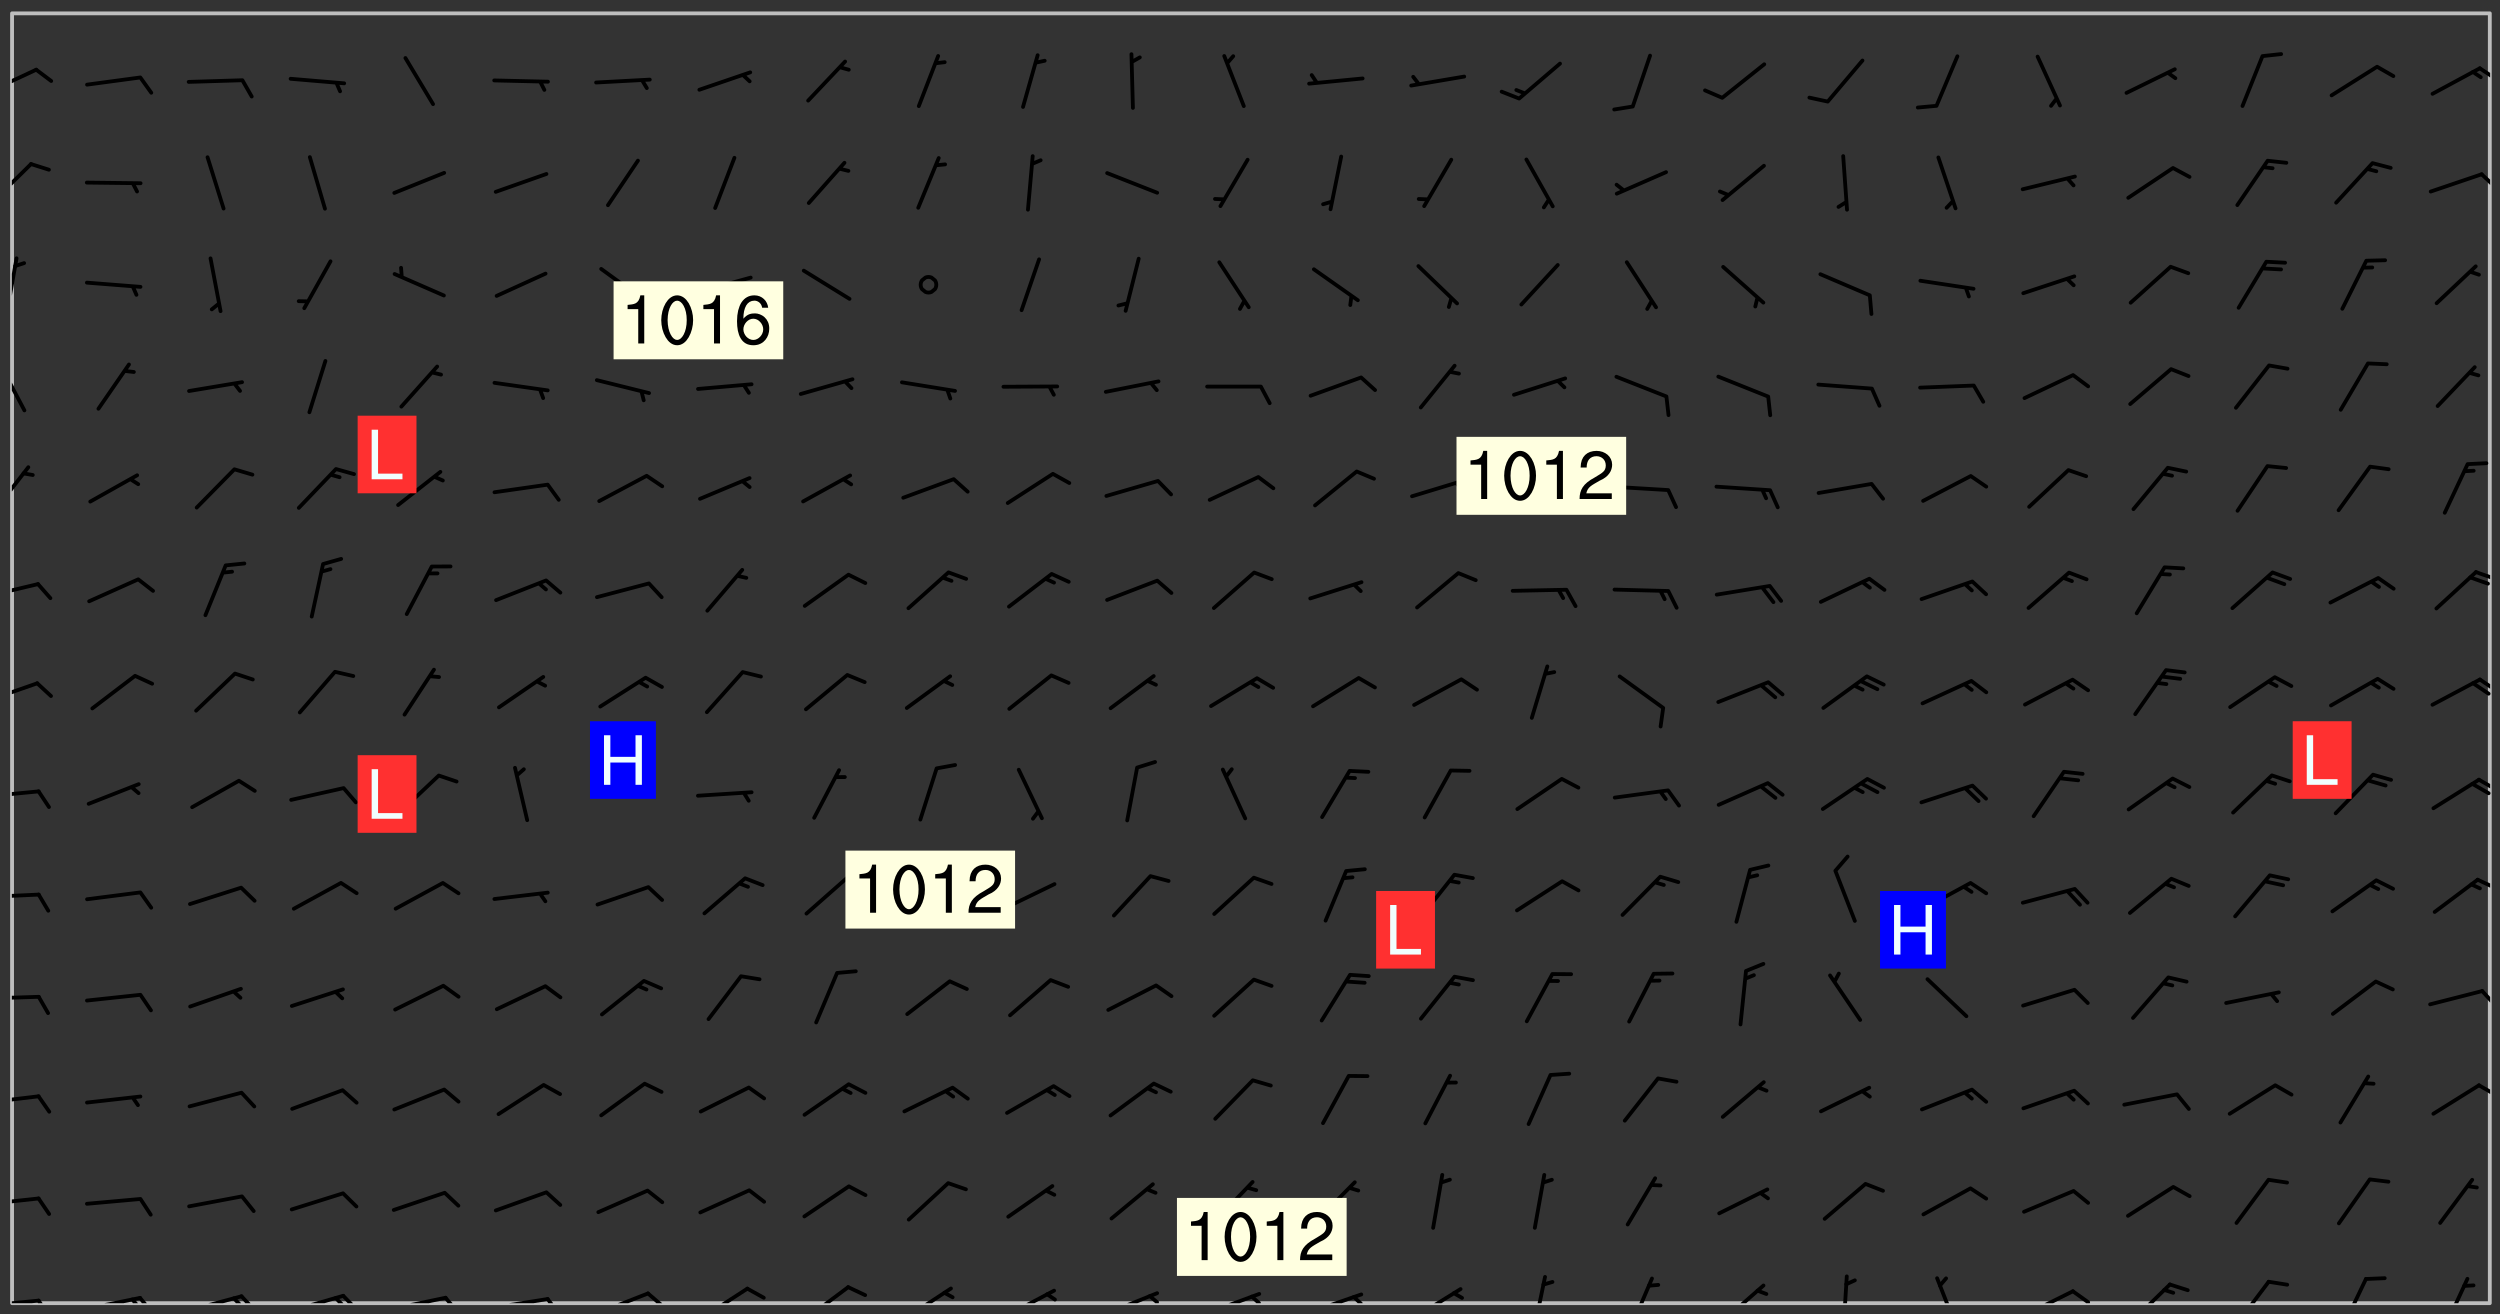 <svg xmlns="http://www.w3.org/2000/svg" role="img" xmlns:xlink="http://www.w3.org/1999/xlink" viewBox="142.45 309.95 326.84 171.84"><rect x="142.45" y="309.95" width="326.84" height="171.84" fill="#333333" stroke="none"/><defs><clipPath id="clip2"><path d="M 144 311.672 L 468 311.672 L 468 480.328 L 144 480.328 Z M 144 311.672"/></clipPath><clipPath id="clip3"><path d="M 144 479 L 148 479 L 148 480.328 L 144 480.328 Z M 144 479"/></clipPath><clipPath id="clip4"><path d="M 147 479 L 150 479 L 150 480.328 L 147 480.328 Z M 147 479"/></clipPath><clipPath id="clip5"><path d="M 153 479 L 162 479 L 162 480.328 L 153 480.328 Z M 153 479"/></clipPath><clipPath id="clip6"><path d="M 160 479 L 163 479 L 163 480.328 L 160 480.328 Z M 160 479"/></clipPath><clipPath id="clip7"><path d="M 159 479 L 161 479 L 161 480.328 L 159 480.328 Z M 159 479"/></clipPath><clipPath id="clip8"><path d="M 166 479 L 175 479 L 175 480.328 L 166 480.328 Z M 166 479"/></clipPath><clipPath id="clip9"><path d="M 173 479 L 176 479 L 176 480.328 L 173 480.328 Z M 173 479"/></clipPath><clipPath id="clip10"><path d="M 172 479 L 175 479 L 175 480.328 L 172 480.328 Z M 172 479"/></clipPath><clipPath id="clip11"><path d="M 180 479 L 188 479 L 188 480.328 L 180 480.328 Z M 180 479"/></clipPath><clipPath id="clip12"><path d="M 187 479 L 190 479 L 190 480.328 L 187 480.328 Z M 187 479"/></clipPath><clipPath id="clip13"><path d="M 186 479 L 188 479 L 188 480.328 L 186 480.328 Z M 186 479"/></clipPath><clipPath id="clip14"><path d="M 193 479 L 201 479 L 201 480.328 L 193 480.328 Z M 193 479"/></clipPath><clipPath id="clip15"><path d="M 200 479 L 203 479 L 203 480.328 L 200 480.328 Z M 200 479"/></clipPath><clipPath id="clip16"><path d="M 206 479 L 215 479 L 215 480.328 L 206 480.328 Z M 206 479"/></clipPath><clipPath id="clip17"><path d="M 213 479 L 216 479 L 216 480.328 L 213 480.328 Z M 213 479"/></clipPath><clipPath id="clip18"><path d="M 220 478 L 228 478 L 228 480.328 L 220 480.328 Z M 220 478"/></clipPath><clipPath id="clip19"><path d="M 226 478 L 230 478 L 230 480.328 L 226 480.328 Z M 226 478"/></clipPath><clipPath id="clip20"><path d="M 234 478 L 241 478 L 241 480.328 L 234 480.328 Z M 234 478"/></clipPath><clipPath id="clip21"><path d="M 247 477 L 254 477 L 254 480.328 L 247 480.328 Z M 247 477"/></clipPath><clipPath id="clip22"><path d="M 260 478 L 268 478 L 268 480.328 L 260 480.328 Z M 260 478"/></clipPath><clipPath id="clip23"><path d="M 273 478 L 281 478 L 281 480.328 L 273 480.328 Z M 273 478"/></clipPath><clipPath id="clip24"><path d="M 279 478 L 281 478 L 281 480.328 L 279 480.328 Z M 279 478"/></clipPath><clipPath id="clip25"><path d="M 286 478 L 294 478 L 294 480.328 L 286 480.328 Z M 286 478"/></clipPath><clipPath id="clip26"><path d="M 292 479 L 294 479 L 294 480.328 L 292 480.328 Z M 292 479"/></clipPath><clipPath id="clip27"><path d="M 300 478 L 308 478 L 308 480.328 L 300 480.328 Z M 300 478"/></clipPath><clipPath id="clip28"><path d="M 305 479 L 308 479 L 308 480.328 L 305 480.328 Z M 305 479"/></clipPath><clipPath id="clip29"><path d="M 313 478 L 321 478 L 321 480.328 L 313 480.328 Z M 313 478"/></clipPath><clipPath id="clip30"><path d="M 319 479 L 321 479 L 321 480.328 L 319 480.328 Z M 319 479"/></clipPath><clipPath id="clip31"><path d="M 327 478 L 334 478 L 334 480.328 L 327 480.328 Z M 327 478"/></clipPath><clipPath id="clip32"><path d="M 342 476 L 345 476 L 345 480.328 L 342 480.328 Z M 342 476"/></clipPath><clipPath id="clip33"><path d="M 355 476 L 359 476 L 359 480.328 L 355 480.328 Z M 355 476"/></clipPath><clipPath id="clip34"><path d="M 367 477 L 374 477 L 374 480.328 L 367 480.328 Z M 367 477"/></clipPath><clipPath id="clip35"><path d="M 383 476 L 385 476 L 385 480.328 L 383 480.328 Z M 383 476"/></clipPath><clipPath id="clip36"><path d="M 395 476 L 399 476 L 399 480.328 L 395 480.328 Z M 395 476"/></clipPath><clipPath id="clip37"><path d="M 406 478 L 414 478 L 414 480.328 L 406 480.328 Z M 406 478"/></clipPath><clipPath id="clip38"><path d="M 413 478 L 416 478 L 416 480.328 L 413 480.328 Z M 413 478"/></clipPath><clipPath id="clip39"><path d="M 420 477 L 427 477 L 427 480.328 L 420 480.328 Z M 420 477"/></clipPath><clipPath id="clip40"><path d="M 434 477 L 440 477 L 440 480.328 L 434 480.328 Z M 434 477"/></clipPath><clipPath id="clip41"><path d="M 448 476 L 453 476 L 453 480.328 L 448 480.328 Z M 448 476"/></clipPath><clipPath id="clip42"><path d="M 461 476 L 466 476 L 466 480.328 L 461 480.328 Z M 461 476"/></clipPath><clipPath id="clip43"><path d="M 144 466 L 148 466 L 148 468 L 144 468 Z M 144 466"/></clipPath><clipPath id="clip44"><path d="M 144 453 L 148 453 L 148 455 L 144 455 Z M 144 453"/></clipPath><clipPath id="clip45"><path d="M 466 451 L 468 451 L 468 454 L 466 454 Z M 466 451"/></clipPath><clipPath id="clip46"><path d="M 144 440 L 148 440 L 148 441 L 144 441 Z M 144 440"/></clipPath><clipPath id="clip47"><path d="M 466 439 L 468 439 L 468 442 L 466 442 Z M 466 439"/></clipPath><clipPath id="clip48"><path d="M 144 426 L 148 426 L 148 428 L 144 428 Z M 144 426"/></clipPath><clipPath id="clip49"><path d="M 466 424 L 468 424 L 468 427 L 466 427 Z M 466 424"/></clipPath><clipPath id="clip50"><path d="M 144 413 L 148 413 L 148 415 L 144 415 Z M 144 413"/></clipPath><clipPath id="clip51"><path d="M 466 411 L 468 411 L 468 414 L 466 414 Z M 466 411"/></clipPath><clipPath id="clip52"><path d="M 465 412 L 468 412 L 468 414 L 465 414 Z M 465 412"/></clipPath><clipPath id="clip53"><path d="M 144 399 L 148 399 L 148 402 L 144 402 Z M 144 399"/></clipPath><clipPath id="clip54"><path d="M 466 398 L 468 398 L 468 401 L 466 401 Z M 466 398"/></clipPath><clipPath id="clip55"><path d="M 465 399 L 468 399 L 468 401 L 465 401 Z M 465 399"/></clipPath><clipPath id="clip56"><path d="M 144 386 L 148 386 L 148 389 L 144 389 Z M 144 386"/></clipPath><clipPath id="clip57"><path d="M 465 384 L 468 384 L 468 386 L 465 386 Z M 465 384"/></clipPath><clipPath id="clip58"><path d="M 144 370 L 147 370 L 147 377 L 144 377 Z M 144 370"/></clipPath><clipPath id="clip59"><path d="M 144 357 L 146 357 L 146 364 L 144 364 Z M 144 357"/></clipPath><clipPath id="clip60"><path d="M 144 343 L 145 343 L 145 351 L 144 351 Z M 144 343"/></clipPath><clipPath id="clip61"><path d="M 144 331 L 147 331 L 147 337 L 144 337 Z M 144 331"/></clipPath><clipPath id="clip62"><path d="M 466 332 L 468 332 L 468 335 L 466 335 Z M 466 332"/></clipPath><clipPath id="clip63"><path d="M 144 318 L 148 318 L 148 323 L 144 323 Z M 144 318"/></clipPath><clipPath id="clip64"><path d="M 466 318 L 468 318 L 468 321 L 466 321 Z M 466 318"/></clipPath><g id="surface45" clip-path="url(#clip1)"><path fill="#fff" fill-opacity="0" fill-rule="evenodd" d="M 0 0 L 1000 0 L 1000 1000 L 0 1000 Z M 0 0"/><path fill="#d3d3d3" fill-opacity="0" fill-rule="evenodd" d="M162.152 355.867L161.918 356.16 161.977 356.395 162.094 356.566 162.27 356.801 162.562 357.148 162.676 357.207 162.793 357.035 162.852 356.801 163.027 356.625 163.492 356.449 164.191 356.449 164.426 356.742 164.715 357.559 164.773 357.734 164.949 357.965 165.301 358.199 166 358.898 166.172 359.074 166.406 359.422 166.641 359.832 166.93 360.414 167.34 360.879 167.57 361.113 167.805 361.289 167.922 361.52 168.098 361.812 168.27 362.977 168.27 363.211 168.328 363.5 168.387 363.617 168.504 363.734 168.852 364.145 168.969 364.316 169.145 364.492 169.32 364.727 169.438 364.898 169.609 365.25 169.668 365.484 169.902 365.891 170.137 365.832 169.961 366.008 169.902 366.938 169.32 366.938 169.086 366.824 168.738 366.938 168.621 367.055 168.562 367.348 168.504 367.523 168.387 367.695 167.922 367.988 167.863 368.223 167.805 368.336 167.805 368.98 167.863 369.152 167.863 369.562 167.922 369.621 167.922 370.027 167.98 370.434 168.098 370.609 168.156 370.668 168.387 371.309 168.328 371.602 168.328 372.301 168.27 372.883 168.27 373.117 168.211 373.348 168.156 373.699 168.156 375.621 168.211 375.738 168.637 375.738 168.27 375.855 168.246 376.207 169.137 377.375 170.879 377.914 172.219 378.273 172.219 378.812 172.309 379.621 172.844 380.336 174.363 380.605 175.254 380.52 175.344 381.684 175.879 381.863 177.039 381.684 179.094 380.699 180.254 380.336 182.133 380.16 183.828 379.98 183.648 380.699 182.133 380.785 180.883 380.875 180.078 381.145 179.004 381.953 179.273 382.672 179.809 383.57 179.629 384.195 179.363 385.004 179.629 386.082 180.254 386.98 181.059 387.16 182.309 386.98 182.043 387.703 182.141 388.207 182.195 388.5 182.195 388.672 182.254 388.965 182.254 389.371 182.43 389.488 182.781 389.605 183.188 389.605 183.48 389.43 183.594 389.312 183.652 389.195 183.77 388.965 183.828 388.789 184.18 388.324 184.41 388.148 184.586 388.09 184.762 388.148 184.82 388.324 184.938 389.312 184.992 389.781 185.051 389.953 185.168 390.188 185.344 390.246 186.16 390.305 186.449 390.305 186.566 390.539 186.625 390.945 186.684 391.297 186.684 392.402 186.801 392.695 186.918 393.043 187.207 393.742 187.383 394.094 187.965 394.848 188.316 395.023 188.488 395.082 188.957 395.316 189.598 395.781 189.945 396.016 190.238 396.191 190.531 396.246 190.762 396.309 191.578 396.656 191.871 396.832 191.984 397.004 192.336 397.355 192.453 397.531 192.977 398.172 192.977 398.461 193.035 398.812 193.035 399.16 193.094 399.512 193.152 399.801 193.27 399.859 193.441 399.918 193.617 399.918 194.199 400.152 194.375 400.27 194.551 400.559 194.727 400.793 194.84 401.027 195.133 401.258 195.25 401.375 195.25 401.785 195.309 401.84 195.598 402.074 195.832 402.191 195.891 402.309 196.008 402.48 196.066 402.598 196.297 402.832 196.355 403.008 196.59 403.066 196.707 403.125 196.59 403.238 196.531 403.355 196.531 403.473 196.414 403.766 196.297 404.055 196.297 404.637 196.473 404.754 196.59 404.812 196.648 404.93 196.766 405.047 196.879 405.105 197.055 405.453 197.113 405.805 197.172 406.211 197.172 406.387 197.113 406.562 196.996 407.262 196.996 407.434 197.113 407.609 197.406 407.902 197.812 407.902 197.988 408.02 198.105 408.191 198.223 408.484 198.223 408.719 197.695 408.719 197.465 408.484 197.23 408.484 197.055 408.543 196.996 409.242 197.055 409.59 197.172 409.766 197.348 410.176 197.465 410.406 197.754 410.875 197.93 410.93 198.453 410.93 198.688 410.988 199.445 411.629 199.504 411.922 199.504 412.156 199.562 412.215 199.793 412.562 199.793 412.914 199.676 413.086 199.676 413.379 199.969 413.668 200.262 413.844 200.434 413.902 200.727 414.078 201.02 414.195 201.602 414.602 201.891 414.836 202.184 415.012 202.402 415.172 202.418 415.184 202.648 415.359 203.289 415.883 203.465 416.117 203.582 416.293 203.758 416.469 203.871 416.641 203.871 417.281 203.988 417.457 204.457 417.574 205.039 417.691 205.273 417.75 205.504 417.863 205.797 417.98 205.91 418.039 206.496 418.391 206.785 418.562 206.961 418.625 207.137 418.68 207.312 418.738 208.012 419.09 208.301 419.266 208.535 419.32 208.824 419.496 209.059 419.613 209.699 420.02 209.992 420.137 210.164 420.195 210.398 420.254 210.809 420.312 211.039 420.371 211.273 420.488 211.332 420.66 210.922 420.836 211.391 420.895 211.449 421.188 211.562 421.422 211.738 421.477 211.973 421.535 212.148 421.594 212.555 421.711 213.195 421.945 213.312 422.117 213.371 422.352 213.371 422.527 213.312 422.645 213.254 423.051 213.488 423.285 213.605 423.344 213.953 423.461 214.594 423.691 214.77 423.809 215.059 423.926 215.234 424.102 215.469 424.566 216.051 425.672 216.227 425.848 216.574 426.023 216.75 426.141 217.102 426.258 218.148 426.781 218.383 426.84 218.848 426.953 219.141 427.012 219.605 427.188 220.363 427.77 220.598 428.004 220.945 428.469 221.121 428.645 221.41 428.879 222.227 429.578 222.52 429.754 222.809 430.043 223.102 430.219 223.395 430.508 224.09 431.148 224.266 431.324 224.559 431.559 224.848 431.793 225.316 432.082 225.957 432.664 226.305 432.898 226.539 433.191 226.887 433.539 227.238 434.004 228.172 434.996 228.52 435.402 228.637 435.578 228.871 435.637 228.984 435.754 229.629 435.93 229.859 436.043 230.094 436.102 230.387 436.277 230.617 436.395 231.551 437.094 231.957 437.5 232.191 437.676 232.598 437.852 232.832 437.969 233.648 438.316 233.996 438.551 234.23 438.668 234.523 438.957 234.754 439.074 235.512 439.426 235.863 439.598 236.094 439.656 236.387 439.773 236.621 439.832 237.492 440.008 238.309 440.008 238.777 440.238 238.949 440.297 239.824 440.996 240.289 441.113 240.582 441.172 240.758 441.23 240.988 441.289 241.457 441.348 241.805 441.406 242.156 441.465 242.562 441.523 242.855 441.523 243.027 441.582 243.027 441.812 243.203 441.988 243.496 441.988 243.844 442.047 244.195 442.105 244.895 442.223 245.535 442.223 246 441.988 246.293 441.812 246.465 441.695 246.875 441.523 247.164 441.348 248.098 440.883 248.566 440.59 249.09 440.297 249.555 440.125 250.02 439.949 251.07 439.484 251.359 439.367 251.77 439.25 252.059 439.133 252.586 438.957 254.102 438.258 254.684 437.91 254.973 437.852 255.266 437.793 255.613 437.676 256.488 437.445 256.84 437.328 256.953 437.328 257.188 437.27 258.062 437.035 258.297 436.977 259.109 436.977 259.461 436.918 260.277 436.801 260.449 436.742 260.801 436.688 261.094 436.629 261.324 436.57 262.141 436.395 262.316 436.336 262.664 436.336 262.898 436.277 263.363 436.16 264.121 435.988 264.355 435.93 264.703 435.93 265.113 435.812 265.402 435.754 266.688 435.695 266.977 435.695 267.387 435.637 267.617 435.578 267.793 435.578 268.668 435.461 269.074 435.461 269.484 435.344 269.832 435.344 270.184 435.23 271.055 435.172 272.805 435.172 273.852 435.461 274.262 435.578 274.551 435.695 274.902 435.812 275.191 435.93 276.242 436.102 276.531 436.16 276.824 436.16 277.117 436.219 277.289 436.277 277.699 436.336 277.871 436.395 277.988 436.453 278.105 436.453 278.223 436.512 278.574 436.57 278.688 436.57 279.098 436.637 281.02 437.031 282.945 437.426 284.465 437.875 286.16 438.594 288.305 439.398 289.91 438.68 291.34 437.875 292.5 436.797 293.75 436.348 296.785 435.629 298.66 435.27 300.805 433.922 303.039 432.668 305.539 431.41 307.234 430.961 309.02 430.781 310.18 430.512 310.805 431.051 312.145 430.781 312.859 429.793 313.844 428.449 314.289 428.27 315.094 427.91 316.969 427.371 318.754 426.922 320.004 426.652 321.164 426.562 322.863 426.473 324.824 426.203 326.074 426.113 326.613 426.113 327.238 426.023 328.129 426.023 330.273 425.844 332.684 425.664 335.273 425.574 336.969 425.754 338.578 425.844 340.008 426.203 341.168 426.922 343.043 427.91 344.203 429.438 344.469 430.152 345.098 430.242 345.453 431.141 345.988 431.68 346.523 433.207 347.598 433.566 348.133 433.566 347.328 434.102 347.418 435.809 348.133 438.504 349.023 439.309 349.918 440.297 350.633 441.555 352.418 442.094 353.938 441.914 354.293 443.258 355.902 442.453 356.883 441.914 357.152 442.184 357.469 441.969 357.688 441.824 358.488 442.273 358.938 441.914 359.293 441.914 359.828 441.645 360.367 440.926 360.902 440.656 361.527 439.668 362.688 440.117 363.527 440.488 364.922 441.105 366.617 440.926 368.223 440.926 370.008 441.016 370.188 439.309 370.723 437.965 371.527 438.234 372.02 439.082 372.422 439.488 372.332 440.027 372.332 440.387 373.047 440.836 373.758 440.566 375.188 440.566 375.547 441.555 375.992 442.812 376.707 444.156 377.957 444.785 379.652 445.414 380.367 445.234 380.547 444.695 381.527 444.605 381.977 444.965 382.062 446.223 381.797 446.852 381.262 447.031 381.262 447.57 381.977 448.555 382.242 449.094 383.227 450.082 384.027 451.16 383.762 451.52 383.672 452.418 383.047 454.75 382.691 456.816 382.602 458.609 382.422 459.328 382.332 459.867 382.332 461.305 381.352 463.188 380.992 464.895 380.457 465.793 379.652 466.961 379.387 467.5 381.441 468.754 381.527 469.113 381.172 469.652 381.082 469.473 381.082 470.281 381.172 471.719 380.727 472.434 379.652 472.527 379.387 473.242 379.922 474.141 380.727 474.859 381.887 475.668 383.227 475.938 383.672 476.297 383.316 476.746 381.527 476.656 380.277 476.207 379.562 475.488 378.938 475.398 378.762 478.988 378.574 480.297 467.934 480.297 467.934 311.703 412.664 311.703 412.664 360.785 413.426 360.91 416.715 361.453 418.738 364.289 418.738 367.043 421.09 367.375 423.438 367.707 427.488 367.707 426.109 371.867 424.086 372.574 422.062 373.277 421.52 373.621 418.926 375.238 418.738 375.355 416.715 373.277 415.984 370.535 413.312 368.457 411.938 364.957 411.871 364.875 409.914 362.203 412.664 360.785 412.664 311.703 294.422 311.703 294.422 403.117 294.539 403.148 294.672 403.16 294.746 403.234 294.852 403.281 294.941 403.34 295.027 403.398 295.117 403.457 295.414 403.754 295.473 403.844 295.504 403.961 295.531 404.078 295.547 404.215 295.516 404.332 295.457 404.422 295.398 404.508 295.355 404.613 295.309 404.715 295.281 404.836 295.281 404.98 295.457 405.25 295.605 405.398 295.68 405.484 295.754 405.559 295.797 405.664 295.859 405.754 295.918 405.84 295.961 405.945 296.02 406.035 296.066 406.137 296.109 406.242 296.168 406.328 296.285 406.508 296.359 406.582 296.422 406.668 296.48 406.758 296.523 406.863 296.582 406.953 296.641 407.039 296.703 407.129 296.762 407.219 296.805 407.32 296.922 407.5 296.996 407.574 297.055 407.66 297.129 407.734 297.219 407.793 297.324 407.84 297.473 407.84 297.605 407.824 297.738 407.84 297.84 407.793 297.914 407.719 297.961 407.617 297.945 407.484 297.945 407.336 297.898 407.23 297.871 407.113 297.824 407.012 297.797 406.891 297.754 406.789 297.691 406.699 297.648 406.598 297.605 406.492 297.574 406.375 297.559 406.242 297.547 406.105 297.633 406.047 297.691 405.961 297.812 405.93 297.855 406.035 297.871 406.168 297.871 406.285 297.93 406.387 297.988 406.477 298.078 406.535 298.227 406.684 298.285 406.773 298.328 406.879 298.316 406.98 298.402 407.039 298.508 407.086 298.594 407.145 298.684 407.203 298.758 407.277 298.641 407.305 298.535 407.352 298.449 407.41 298.375 407.484 298.316 407.574 298.254 407.66 298.227 407.781 298.18 407.883 298.137 407.988 298.105 408.105 298.094 408.238 298.078 408.371 298.078 408.52 298.105 408.637 298.152 408.742 298.195 408.844 298.254 408.934 298.328 409.008 298.418 409.066 298.492 409.141 298.582 409.199 298.641 409.289 298.684 409.395 298.73 409.496 298.848 409.527 298.98 409.543 299.129 409.543 299.246 409.512 299.352 409.555 299.395 409.66 299.441 409.762 299.469 409.883 299.5 410 299.527 410.117 299.559 410.238 299.586 410.355 299.691 410.398 299.793 410.445 299.926 410.43 300.074 410.578 300.137 410.664 300.211 410.738 300.281 410.812 300.371 410.875 300.477 410.918 300.578 410.961 300.695 410.992 300.832 411.008 300.949 410.977 301.023 410.902 301.051 410.785 301.039 410.652 301.008 410.531 300.98 410.414 301.023 410.309 301.141 410.309 301.23 410.371 301.348 410.398 301.496 410.398 301.629 410.414 301.777 410.414 301.91 410.43 302.043 410.414 302.191 410.414 302.324 410.398 302.457 410.387 302.594 410.398 302.711 410.371 302.844 410.355 303.035 410.297 302.977 410.473 302.961 410.605 302.934 410.727 302.918 410.859 302.859 410.945 302.727 410.961 302.621 411.008 302.516 411.051 302.398 411.082 302.281 411.109 302.016 411.141 301.867 411.141 301.734 411.156 301.66 411.23 301.719 411.316 301.867 411.465 301.984 411.645 302.059 411.715 302.148 411.777 302.238 411.836 302.324 411.895 302.414 411.953 302.516 411.996 302.621 412.059 302.727 412.102 302.812 412.16 302.918 412.207 303.02 412.25 303.199 412.367 303.258 412.457 303.215 412.559 303.168 412.664 303.184 412.797 303.406 413.02 303.465 413.109 303.508 413.211 303.539 413.332 303.582 413.434 303.598 413.566 303.629 413.684 303.641 413.82 303.672 413.938 303.82 414.086 303.922 414.129 304.027 414.172 304.145 414.203 304.277 414.219 304.414 414.234 304.531 414.234 304.648 414.203 304.738 414.145 304.781 414.039 304.828 413.938 304.871 413.832 304.902 413.715 304.914 413.582 304.914 413.434 304.902 413.301 304.887 413.168 304.855 413.051 304.812 412.945 304.766 412.84 304.723 412.738 304.68 412.633 304.664 412.5 304.68 412.367 304.707 412.25 304.738 412.133 304.766 412.012 304.812 411.91 304.902 411.852 304.988 411.789 305.062 411.715 305.152 411.656 305.375 411.434 305.434 411.348 305.508 411.273 305.625 411.094 305.684 411.008 305.684 410.859 305.609 410.785 305.508 410.738 305.402 410.695 305.301 410.652 305.242 410.562 305.195 410.457 305.168 410.34 305.258 410.281 305.375 410.25 305.477 410.207 305.656 410.09 305.805 409.941 305.816 409.809 305.805 409.703 305.715 409.645 305.582 409.66 305.434 409.66 305.301 409.676 305.168 409.66 305.047 409.629 304.961 409.57 304.887 409.496 304.828 409.406 304.766 409.32 304.648 409.141 304.59 409.055 304.621 408.934 304.707 408.875 304.828 408.844 304.887 408.758 304.887 408.637 304.855 408.52 304.797 408.43 304.738 408.344 304.691 408.238 304.664 408.121 304.648 407.988 304.707 407.898 304.781 407.824 304.871 407.766 304.988 407.586 305.062 407.512 305.121 407.426 305.27 407.277 305.391 407.246 305.523 407.23 305.656 407.246 305.73 407.32 305.773 407.426 305.789 407.559 305.758 407.676 305.641 407.707 305.508 407.719 305.359 407.867 305.316 407.973 305.27 408.074 305.242 408.195 305.211 408.312 305.211 408.461 305.242 408.578 305.285 408.684 305.344 408.773 305.418 408.844 305.492 408.918 305.609 408.949 305.73 408.977 305.848 408.949 305.98 408.934 306.098 408.934 306.188 408.992 306.262 409.066 306.309 409.172 306.367 409.258 306.469 409.305 306.602 409.32 306.707 409.363 306.793 409.422 306.781 409.527 306.707 409.602 306.527 409.719 306.469 409.809 306.379 409.867 306.309 409.941 306.234 410.016 306.172 410.105 306.145 410.223 306.129 410.355 306.145 410.488 306.129 410.621 306.129 410.77 306.145 410.902 306.172 411.02 306.203 411.141 306.277 411.215 306.367 411.273 306.453 411.332 306.543 411.391 306.66 411.422 306.66 411.508 306.559 411.555 306.469 411.613 306.203 411.645 306.086 411.672 305.938 411.672 305.832 411.715 305.73 411.762 305.672 411.852 305.609 412.086 305.598 412.219 305.566 412.34 305.551 412.473 305.551 412.766 305.539 412.898 305.551 413.035 305.566 413.168 305.699 413.184 305.832 413.195 305.953 413.227 306.039 413.285 306.113 413.359 306.16 413.465 306.203 413.566 306.219 413.699 306.219 414.145 306.203 414.277 306.203 414.723 306.234 414.988 306.262 415.105 306.277 415.238 306.309 415.355 306.395 415.566 306.426 415.832 306.426 415.98 306.395 416.098 306.367 416.215 306.336 416.336 306.309 416.453 306.277 416.57 306.246 416.691 306.234 416.824 306.219 416.957 306.309 417.016 306.426 416.984 306.527 417 306.574 417.105 306.543 417.371 306.543 417.812 306.5 417.918 306.453 418.023 306.41 418.125 306.367 418.23 306.309 418.316 306.277 418.438 306.234 418.555 306.203 418.672 306.188 418.805 306.203 418.938 306.262 419.027 306.367 419.074 306.453 419.133 306.512 419.219 306.5 419.355 306.469 419.473 306.426 419.574 306.426 420.02 306.41 420.152 306.41 420.301 306.379 420.418 306.336 420.523 306.309 420.641 306.262 420.746 306.219 420.848 306.188 420.969 306.16 421.086 306.129 421.219 306.098 421.336 306.07 421.453 306.027 421.559 305.996 421.676 305.965 421.797 305.953 421.93 305.938 422.062 305.938 422.359 305.965 422.477 305.965 422.625 306.012 423.023 306.039 423.141 306.098 423.23 306.219 423.262 306.367 423.262 306.5 423.246 306.559 423.336 306.559 423.453 306.5 423.543 306.41 423.602 306.309 423.645 306.203 423.691 306.113 423.75 306.027 423.809 305.891 423.824 305.773 423.793 305.641 423.777 305.539 423.824 305.477 423.91 305.465 424.047 305.449 424.18 305.418 424.297 305.391 424.414 305.375 424.547 305.344 424.668 305.344 424.965 305.359 425.098 305.391 425.215 305.391 425.363 305.402 425.496 305.402 425.645 305.375 425.762 305.328 425.863 305.301 425.984 305.27 426.102 305.211 426.191 305.137 426.266 305.035 426.309 304.93 426.355 304.812 426.383 304.691 426.414 304.59 426.367 304.648 426.281 304.754 426.234 304.781 426.117 304.812 426 304.84 425.879 304.871 425.762 304.871 425.613 304.887 425.48 304.855 425.363 304.812 425.258 304.707 425.273 304.633 425.348 304.531 425.391 304.441 425.453 304.367 425.527 304.324 425.629 304.309 425.762 304.277 425.879 304.25 426 304.219 426.117 304.191 426.234 304.16 426.355 304.133 426.473 304.102 426.59 304.059 426.695 303.969 426.754 303.879 426.754 303.762 426.723 303.73 426.637 303.746 426.5 303.715 426.383 303.715 426.234 303.703 426.102 303.703 425.953 303.641 425.719 303.613 425.598 303.57 425.496 303.523 425.391 303.465 425.305 303.406 425.215 303.363 425.109 303.301 425.023 303.152 424.875 303.082 424.801 302.977 424.754 302.871 424.711 302.77 424.668 302.473 424.371 302.383 424.297 302.297 424.238 302.191 424.195 302.102 424.133 302.016 424.074 301.91 424.031 301.82 423.973 301.734 423.91 301.66 423.84 301.555 423.793 301.469 423.734 301.363 423.691 301.273 423.629 301.172 423.586 301.066 423.543 300.98 423.484 300.875 423.438 300.77 423.395 300.668 423.348 300.578 423.289 300.477 423.246 300.371 423.203 300.281 423.141 300.164 423.113 300.031 423.098 299.898 423.113 299.75 423.113 299.617 423.129 299.5 423.098 299.41 423.039 299.336 422.965 299.246 422.906 299.145 422.859 298.996 422.859 298.875 422.832 298.773 422.789 298.699 422.715 298.582 422.535 298.492 422.477 298.391 422.434 298.301 422.371 298.195 422.328 298.105 422.27 298.02 422.211 297.914 422.164 297.855 422.078 297.797 421.988 297.754 421.883 297.707 421.781 297.633 421.707 297.547 421.648 297.473 421.574 297.383 421.516 297.16 421.293 297.117 421.188 297.086 420.922 297.191 420.879 297.336 420.879 297.441 420.922 297.516 420.996 297.605 421.055 297.691 421.113 297.797 421.16 297.887 421.219 298.035 421.367 298.105 421.441 298.254 421.59 298.316 421.676 298.391 421.75 298.477 421.809 298.551 421.883 298.641 421.945 298.73 422.004 298.816 422.062 299.086 422.238 299.188 422.285 299.293 422.328 299.395 422.371 299.441 422.297 299.5 422.211 299.574 422.137 299.645 422.062 299.75 422.105 299.824 422.18 299.883 422.27 299.926 422.371 299.973 422.477 300.016 422.582 300.137 422.609 300.254 422.582 300.328 422.492 300.371 422.387 300.43 422.297 300.504 422.223 300.609 422.18 300.727 422.152 300.859 422.164 300.949 422.223 301.098 422.371 301.156 422.461 301.199 422.566 301.246 422.668 301.289 422.773 301.332 422.875 301.438 422.922 301.543 422.965 301.676 422.98 301.762 422.922 301.82 422.832 301.895 422.758 302 422.715 302.117 422.742 302.223 422.789 302.324 422.832 302.43 422.875 302.531 422.922 302.711 423.039 302.711 423.156 302.695 423.289 302.711 423.422 302.727 423.559 302.785 423.645 302.887 423.691 303.008 423.719 303.125 423.75 303.273 423.75 303.391 423.719 303.449 423.629 303.629 423.512 303.688 423.422 303.762 423.348 303.82 423.262 303.938 423.082 304.117 422.965 304.234 422.996 304.324 423.055 304.367 423.129 304.352 423.262 304.352 423.379 304.441 423.438 304.59 423.438 304.723 423.422 304.855 423.41 305.121 423.379 305.227 423.336 305.344 423.305 305.465 423.277 305.539 423.203 305.609 423.129 305.672 423.039 305.656 422.934 305.609 422.832 305.508 422.789 305.402 422.773 305.285 422.801 305.02 422.832 304.871 422.832 304.797 422.758 304.707 422.699 304.59 422.668 304.473 422.641 304.34 422.625 304.191 422.625 304.059 422.641 303.762 422.641 303.656 422.594 303.508 422.445 303.465 422.344 303.406 422.254 303.629 422.031 303.715 421.973 303.82 421.93 303.938 421.898 304.07 421.883 304.203 421.898 304.34 421.914 304.441 421.957 304.574 421.945 304.664 421.883 304.766 421.84 304.828 421.75 304.781 421.648 304.691 421.59 304.574 421.559 304.473 421.516 304.414 421.426 304.352 421.336 304.352 421.219 304.367 421.086 304.473 421.039 304.547 420.969 304.547 420.848 304.457 420.789 304.426 420.672 304.516 420.613 304.59 420.539 304.633 420.434 304.691 420.344 304.738 420.242 304.754 420.109 304.754 419.961 304.707 419.855 304.664 419.754 304.574 419.695 304.441 419.68 304.34 419.637 304.203 419.621 304.086 419.59 303.641 419.59 303.508 419.574 303.375 419.562 303.242 419.547 303.125 419.516 302.977 419.516 302.844 419.5 302.711 419.488 302.445 419.457 302.324 419.414 302.238 419.355 302.164 419.281 302.164 419.133 302.176 419 302.281 418.953 302.383 418.91 302.516 418.895 302.668 418.895 302.801 418.879 303.094 418.879 303.215 418.91 303.316 418.953 303.406 419.012 303.641 419.074 303.762 419.027 303.852 418.969 303.953 418.926 304.086 418.91 304.191 418.953 304.293 419 304.426 419.012 304.547 418.984 304.691 418.984 304.812 418.953 304.93 418.926 305.035 418.879 305.109 418.805 305.195 418.746 305.344 418.598 305.402 418.512 305.449 418.406 305.477 418.289 305.492 418.184 305.391 418.141 305.301 418.082 305.184 418.051 305.078 418.008 304.988 417.945 304.914 417.859 304.84 417.785 304.738 417.742 304.633 417.695 304.531 417.652 304.473 417.562 304.426 417.461 304.34 417.25 304.277 417.164 304.219 417.074 304.145 417 304.059 416.941 303.789 416.941 303.672 416.973 303.582 417.031 303.48 417.074 303.348 417.09 303.242 417.074 303.215 416.957 303.152 416.867 303.035 416.836 302.934 416.793 302.785 416.645 302.754 416.527 302.738 416.422 302.812 416.348 302.992 416.23 303.109 416.203 303.227 416.172 303.363 416.188 303.465 416.23 303.57 416.273 303.672 416.32 303.777 416.363 303.895 416.395 304.027 416.41 304.145 416.438 304.277 416.453 304.383 416.438 304.473 416.379 304.398 416.305 304.293 416.262 304.219 416.188 304.145 416.098 303.996 415.949 303.91 415.891 303.82 415.832 303.746 415.758 303.656 415.699 303.555 415.652 303.434 415.625 303.332 415.578 303.227 415.535 303.109 415.504 303.008 415.461 302.887 415.43 302.738 415.43 302.621 415.461 302.516 415.504 302.43 415.566 302.25 415.684 302.164 415.742 302.074 415.801 301.969 415.848 301.883 415.906 301.777 415.949 301.676 415.992 301.57 416.039 301.496 416.113 301.438 416.203 301.379 416.289 301.332 416.395 301.273 416.48 301.199 416.555 301.066 416.543 300.949 416.512 300.832 416.512 300.758 416.586 300.668 416.645 300.594 416.719 300.504 416.777 300.418 416.836 300.312 416.883 300.211 416.926 300.074 416.941 299.973 416.898 299.824 416.75 299.719 416.703 299.633 416.703 299.527 416.75 299.426 416.793 299.305 416.824 299.188 416.793 299.113 416.719 299.113 416.602 299.145 416.48 299.219 416.41 299.277 416.32 299.352 416.246 299.469 416.215 299.574 416.172 299.867 416.172 300 416.156 300.137 416.141 300.238 416.098 300.328 416.039 300.43 415.992 300.52 415.934 300.652 415.922 300.742 415.98 300.875 415.992 300.965 415.934 301.051 415.875 301.156 415.832 301.246 415.773 301.332 415.711 301.422 415.652 301.57 415.504 301.629 415.418 301.688 415.328 301.793 415.285 301.926 415.27 302.043 415.297 302.164 415.328 302.223 415.27 302.281 415.18 302.312 414.914 302.34 414.797 302.445 414.809 302.578 414.824 302.68 414.781 302.77 414.723 302.828 414.633 302.902 414.559 302.961 414.469 303.008 414.367 303.02 414.234 303.008 414.102 302.961 413.996 302.812 413.848 302.754 413.758 302.695 413.672 302.652 413.566 302.652 413.121 302.668 412.988 302.668 412.84 302.68 412.707 302.621 412.648 302.531 412.707 302.43 412.664 302.25 412.547 302.164 412.488 302.102 412.398 302.043 412.309 301.969 412.234 301.883 412.176 301.762 412.207 301.66 412.219 301.555 412.266 301.469 412.324 301.363 412.367 301.215 412.516 301.125 412.574 301.039 412.633 300.949 412.695 300.844 412.738 300.711 412.754 300.711 412.633 300.816 412.59 300.934 412.559 301.008 412.488 301.051 412.383 301.051 412.234 301.023 412.117 300.875 411.969 300.742 411.953 300.594 411.953 300.477 411.984 300.371 412.027 300.27 412.07 300.18 412.133 300.062 412.16 299.988 412.086 300 411.953 299.957 411.852 299.914 411.746 299.824 411.688 299.707 411.715 299.586 411.746 299.469 411.777 299.367 411.82 299.246 411.852 299.145 411.895 299.039 411.938 298.949 411.996 298.848 412.012 298.848 411.895 298.863 411.762 298.805 411.672 298.73 411.715 298.582 411.863 298.523 411.953 298.449 412.027 298.402 412.133 298.359 412.234 298.285 412.309 298.227 412.398 298.152 412.473 298.094 412.559 298.02 412.633 297.93 412.695 297.855 412.766 297.781 412.84 297.68 412.855 297.547 412.871 297.441 412.828 297.441 412.707 297.59 412.559 297.633 412.457 297.691 412.367 297.738 412.266 297.781 412.16 297.84 412.07 297.871 411.953 297.914 411.852 297.945 411.73 297.973 411.613 298.02 411.508 298.062 411.406 298.105 411.301 298.18 411.23 298.27 411.168 298.359 411.109 298.461 411.066 298.758 411.066 299.023 411.035 299.129 410.992 299.055 410.918 298.938 410.887 298.832 410.844 298.742 410.785 298.641 410.738 298.551 410.68 298.449 410.637 298.344 410.594 298.254 410.531 298.168 410.473 298.062 410.43 297.961 410.387 297.84 410.355 297.723 410.324 297.621 410.281 297.5 410.25 297.398 410.207 297.309 410.148 297.266 410.043 297.25 409.91 297.352 409.867 297.484 409.852 297.621 409.867 297.754 409.852 297.855 409.809 297.914 409.719 297.93 409.613 297.84 409.555 297.766 409.48 297.664 409.438 297.574 409.379 297.426 409.23 297.383 409.125 297.367 408.992 297.367 408.699 297.309 408.609 297.219 408.551 297.145 408.477 297.102 408.371 297.07 408.254 297.012 408.164 296.938 408.09 296.82 408.062 296.746 407.988 296.656 407.93 296.566 407.867 296.48 407.809 296.406 407.734 296.348 407.648 296.301 407.543 296.215 407.484 296.066 407.336 295.871 407.277 295.738 407.293 295.637 407.336 295.562 407.41 295.516 407.512 295.473 407.617 295.414 407.707 295.355 407.793 295.059 408.09 294.969 408.148 294.883 408.148 294.82 408.062 294.777 407.957 294.809 407.84 294.867 407.75 294.895 407.633 294.883 407.5 294.793 407.438 294.688 407.484 294.57 407.512 294.453 407.543 294.184 407.719 294.082 407.766 293.965 407.793 293.859 407.84 293.77 407.898 293.668 407.941 293.609 407.855 293.562 407.75 293.578 407.617 293.625 407.512 293.695 407.438 293.77 407.367 293.828 407.277 293.828 407.129 293.785 407.023 293.547 407.023 293.445 407.07 293.414 407.188 293.387 407.305 293.355 407.426 293.281 407.469 293.148 407.484 293.074 407.438 293.031 407.336 292.988 407.23 292.941 407.129 292.898 407.023 292.777 407.055 292.676 407.098 292.543 407.113 292.426 407.145 292.32 407.188 292.23 407.246 292.129 407.293 292.008 407.32 291.875 407.336 291.773 407.293 291.715 407.203 291.668 407.098 291.625 406.996 291.582 406.891 291.582 406.773 291.641 406.684 291.727 406.625 291.906 406.508 292.008 406.461 292.113 406.418 292.219 406.359 292.32 406.316 292.41 406.254 292.512 406.211 292.617 406.152 292.719 406.105 292.809 406.047 292.914 406.004 293.016 405.961 293.105 405.898 293.207 405.855 293.344 405.84 293.461 405.871 293.562 405.914 293.684 405.945 293.785 405.988 293.891 406.035 293.992 406.078 294.098 406.121 294.199 406.168 294.305 406.211 294.406 406.254 294.512 406.301 294.598 406.359 294.703 406.402 294.82 406.434 294.926 406.477 295.027 406.523 295.117 406.582 295.223 406.625 295.324 406.668 295.43 406.715 295.547 406.742 295.648 406.789 295.77 406.816 295.918 406.816 296.004 406.758 296.02 406.656 296.078 406.566 296.051 406.449 295.977 406.375 295.859 406.195 295.785 406.121 295.695 406.047 295.516 405.93 295.43 405.871 295.324 405.828 295.223 405.781 294.953 405.605 294.895 405.516 294.82 405.441 294.762 405.352 294.719 405.25 294.688 405.133 294.672 404.996 294.672 404.434 294.66 404.301 294.645 404.168 294.613 404.051 294.598 403.918 294.586 403.785 294.555 403.664 294.332 403.441 294.273 403.355 294.258 403.25 294.289 403.133 294.422 403.117 294.422 311.703 172.992 311.703 172.992 313.156 172.934 313.391 172.582 314.441 172.41 314.965 172.293 315.312 172.117 315.723 172 315.895 171.766 316.188 171.535 316.246 171.184 316.246 171.066 316.305 170.836 316.711 170.836 317.004 170.953 317.18 171.184 317.41 171.301 317.645 171.941 318.402 172.234 318.867 172.41 319.102 172.641 319.453 172.875 319.801 173.516 320.617 173.691 321.082 173.863 321.492 173.98 322.188 174.156 322.656 174.273 324.055 174.332 324.52 174.332 325.395 174.449 326.441 174.449 331.223 174.391 331.688 174.039 332.969 173.863 333.492 173.75 333.902 173.398 334.832 172.934 336 172.699 336.582 172.582 336.758 172.41 337.105 172.234 337.512 171.883 338.328 171.824 338.621 171.711 338.914 171.594 339.203 171.535 339.379 171.418 340.254 171.359 340.66 171.301 340.777 171.242 340.953 171.184 341.125 170.953 341.652 170.836 341.824 170.836 342.059 170.719 342.293 170.66 342.465 170.484 343.051 170.484 343.34 170.426 343.516 170.426 343.809 170.367 343.922 170.309 344.449 170.309 344.621 170.254 344.855 170.254 347.477 170.078 348.293 169.961 348.469 169.785 348.703 169.668 348.875 169.555 349.109 168.969 350.043 168.738 350.332 168.445 350.797 168.27 351.031 167.98 351.383 167.629 352.082 167.516 352.312 167.34 352.723 167.164 352.953 166.758 353.48 165.941 354.18 165.648 354.352 165.359 354.586 165.184 354.703 165.008 354.879 164.484 355.285 163.957 355.461 163.785 355.637 163.551 355.691 162.91 355.867 162.152 355.867M174.363 386.891L173.289 387.34 173.648 388.234 174.898 387.52 175.344 386.98 174.363 386.891"/><path fill="#d3d3d3" fill-opacity="0" fill-rule="evenodd" d="M201.508 416.598L200.613 416.598 201.062 417.227 202.043 417.586 202.848 417.496 203.293 416.508 203.117 416.598 202.402 416.242 201.508 416.598M356.129 475.668L356.07 475.145 356.07 474.852 356.184 474.559 356.242 474.328 356.711 473.859 356.824 473.859 356.941 473.746 357.059 473.688 357.234 473.688 357.469 473.629 357.816 473.629 358.051 473.688 358.168 473.746 358.398 473.918 358.457 474.094 358.574 474.676 358.574 474.969 358.457 475.145 358.285 475.434 358.109 475.609 357.582 476.133 357.352 476.367 357.234 476.426 357.059 476.426 356.941 476.367 356.535 476.074 356.359 475.957 356.242 475.898 356.184 475.785 356.129 475.668M362.77 464.711L362.711 464.539 362.711 463.43 362.77 463.258 362.945 463.199 363.117 463.141 363.293 463.141 363.527 463.082 363.645 463.141 363.703 463.84 363.645 464.012 363.527 464.188 363.41 464.246 363.176 464.77 363.062 464.828 362.828 464.828 362.77 464.711M372.383 450.32L372.266 450.145 372.266 449.445 372.559 448.57 372.676 448.398 372.852 448.047 372.965 447.816 373.082 447.523 373.434 446.766 373.551 446.535 373.723 446.301 373.898 446.301 374.016 446.242 374.656 446.242 374.773 446.301 375.008 446.535 375.18 446.648 375.531 446.941 375.648 447.059 375.762 447.234 375.762 447.348 375.879 447.406 375.996 447.523 375.996 448.223 375.938 448.398 375.938 448.629 375.879 448.805 375.531 449.855 375.414 450.086 375.297 450.32 375.18 450.379 374.949 450.613 374.309 450.902 373.434 450.902 373.023 450.785 372.383 450.32"/><path fill="none" stroke="#bebebe" stroke-linecap="round" stroke-linejoin="round" stroke-miterlimit="10" stroke-width=".5" d="M 431.957 354.305 L 108.027 354.305 L 108.027 185.68 L 431.957 185.68 L 431.957 354.305" transform="matrix(1 0 0 -1 36 666)"/><g clip-path="url(#clip2)"><path fill="#fff" fill-opacity="0" fill-rule="evenodd" d="M 144 311.672 L 144 480.328 L 468 480.328 L 468 311.672 L 144 311.672"/></g><g clip-path="url(#clip3)"><path fill="none" stroke="#000" stroke-linecap="round" stroke-linejoin="round" stroke-miterlimit="10" stroke-width=".5" d="M 111.496 186.012 L 104.504 185.332" transform="matrix(1 0 0 -1 36 666)"/></g><g clip-path="url(#clip4)"><path fill="none" stroke="#000" stroke-linecap="round" stroke-linejoin="round" stroke-miterlimit="10" stroke-width=".5" d="M 111.496 186.012 L 112.852 183.965" transform="matrix(1 0 0 -1 36 666)"/></g><g clip-path="url(#clip5)"><path fill="none" stroke="#000" stroke-linecap="round" stroke-linejoin="round" stroke-miterlimit="10" stroke-width=".5" d="M 124.758 186.367 L 117.871 184.973" transform="matrix(1 0 0 -1 36 666)"/></g><g clip-path="url(#clip6)"><path fill="none" stroke="#000" stroke-linecap="round" stroke-linejoin="round" stroke-miterlimit="10" stroke-width=".5" d="M 124.758 186.367 L 126.316 184.473" transform="matrix(1 0 0 -1 36 666)"/></g><g clip-path="url(#clip7)"><path fill="none" stroke="#000" stroke-linecap="round" stroke-linejoin="round" stroke-miterlimit="10" stroke-width=".5" d="M 123.758 186.164 L 124.535 185.219" transform="matrix(1 0 0 -1 36 666)"/></g><g clip-path="url(#clip8)"><path fill="none" stroke="#000" stroke-linecap="round" stroke-linejoin="round" stroke-miterlimit="10" stroke-width=".5" d="M 138.023 186.578 L 131.234 184.762" transform="matrix(1 0 0 -1 36 666)"/></g><g clip-path="url(#clip9)"><path fill="none" stroke="#000" stroke-linecap="round" stroke-linejoin="round" stroke-miterlimit="10" stroke-width=".5" d="M 138.023 186.578 L 139.695 184.785" transform="matrix(1 0 0 -1 36 666)"/></g><g clip-path="url(#clip10)"><path fill="none" stroke="#000" stroke-linecap="round" stroke-linejoin="round" stroke-miterlimit="10" stroke-width=".5" d="M 137.035 186.316 L 137.875 185.418" transform="matrix(1 0 0 -1 36 666)"/></g><g clip-path="url(#clip11)"><path fill="none" stroke="#000" stroke-linecap="round" stroke-linejoin="round" stroke-miterlimit="10" stroke-width=".5" d="M 151.324 186.641 L 144.566 184.703" transform="matrix(1 0 0 -1 36 666)"/></g><g clip-path="url(#clip12)"><path fill="none" stroke="#000" stroke-linecap="round" stroke-linejoin="round" stroke-miterlimit="10" stroke-width=".5" d="M 151.324 186.641 L 153.027 184.875" transform="matrix(1 0 0 -1 36 666)"/></g><g clip-path="url(#clip13)"><path fill="none" stroke="#000" stroke-linecap="round" stroke-linejoin="round" stroke-miterlimit="10" stroke-width=".5" d="M 150.34 186.359 L 151.191 185.477" transform="matrix(1 0 0 -1 36 666)"/></g><g clip-path="url(#clip14)"><path fill="none" stroke="#000" stroke-linecap="round" stroke-linejoin="round" stroke-miterlimit="10" stroke-width=".5" d="M 164.699 186.387 L 157.82 184.953" transform="matrix(1 0 0 -1 36 666)"/></g><g clip-path="url(#clip15)"><path fill="none" stroke="#000" stroke-linecap="round" stroke-linejoin="round" stroke-miterlimit="10" stroke-width=".5" d="M 164.699 186.387 L 166.27 184.504" transform="matrix(1 0 0 -1 36 666)"/></g><g clip-path="url(#clip16)"><path fill="none" stroke="#000" stroke-linecap="round" stroke-linejoin="round" stroke-miterlimit="10" stroke-width=".5" d="M 178.047 186.219 L 171.105 185.125" transform="matrix(1 0 0 -1 36 666)"/></g><g clip-path="url(#clip17)"><path fill="none" stroke="#000" stroke-linecap="round" stroke-linejoin="round" stroke-miterlimit="10" stroke-width=".5" d="M 178.047 186.219 L 179.52 184.258" transform="matrix(1 0 0 -1 36 666)"/></g><g clip-path="url(#clip18)"><path fill="none" stroke="#000" stroke-linecap="round" stroke-linejoin="round" stroke-miterlimit="10" stroke-width=".5" d="M 191.164 186.949 L 184.617 184.395" transform="matrix(1 0 0 -1 36 666)"/></g><g clip-path="url(#clip19)"><path fill="none" stroke="#000" stroke-linecap="round" stroke-linejoin="round" stroke-miterlimit="10" stroke-width=".5" d="M 191.164 186.949 L 193.023 185.348" transform="matrix(1 0 0 -1 36 666)"/></g><g clip-path="url(#clip20)"><path fill="none" stroke="#000" stroke-linecap="round" stroke-linejoin="round" stroke-miterlimit="10" stroke-width=".5" d="M 204.156 187.578 L 198.254 183.762" transform="matrix(1 0 0 -1 36 666)"/></g><path fill="none" stroke="#000" stroke-linecap="round" stroke-linejoin="round" stroke-miterlimit="10" stroke-width=".5" d="M 204.156 187.578 L 206.301 186.387" transform="matrix(1 0 0 -1 36 666)"/><g clip-path="url(#clip21)"><path fill="none" stroke="#000" stroke-linecap="round" stroke-linejoin="round" stroke-miterlimit="10" stroke-width=".5" d="M 217.336 187.773 L 211.707 183.566" transform="matrix(1 0 0 -1 36 666)"/></g><path fill="none" stroke="#000" stroke-linecap="round" stroke-linejoin="round" stroke-miterlimit="10" stroke-width=".5" d="M 217.336 187.773 L 219.555 186.73" transform="matrix(1 0 0 -1 36 666)"/><g clip-path="url(#clip22)"><path fill="none" stroke="#000" stroke-linecap="round" stroke-linejoin="round" stroke-miterlimit="10" stroke-width=".5" d="M 230.773 187.598 L 224.898 183.742" transform="matrix(1 0 0 -1 36 666)"/></g><path fill="none" stroke="#000" stroke-linecap="round" stroke-linejoin="round" stroke-miterlimit="10" stroke-width=".5" d="M 229.918 187.039 L 230.992 186.449" transform="matrix(1 0 0 -1 36 666)"/><g clip-path="url(#clip23)"><path fill="none" stroke="#000" stroke-linecap="round" stroke-linejoin="round" stroke-miterlimit="10" stroke-width=".5" d="M 244.254 187.316 L 238.047 184.023" transform="matrix(1 0 0 -1 36 666)"/></g><g clip-path="url(#clip24)"><path fill="none" stroke="#000" stroke-linecap="round" stroke-linejoin="round" stroke-miterlimit="10" stroke-width=".5" d="M 243.352 186.84 L 244.367 186.152" transform="matrix(1 0 0 -1 36 666)"/></g><g clip-path="url(#clip25)"><path fill="none" stroke="#000" stroke-linecap="round" stroke-linejoin="round" stroke-miterlimit="10" stroke-width=".5" d="M 257.727 186.984 L 251.207 184.359" transform="matrix(1 0 0 -1 36 666)"/></g><g clip-path="url(#clip26)"><path fill="none" stroke="#000" stroke-linecap="round" stroke-linejoin="round" stroke-miterlimit="10" stroke-width=".5" d="M 256.777 186.602 L 257.715 185.812" transform="matrix(1 0 0 -1 36 666)"/></g><g clip-path="url(#clip27)"><path fill="none" stroke="#000" stroke-linecap="round" stroke-linejoin="round" stroke-miterlimit="10" stroke-width=".5" d="M 271.078 186.887 L 264.484 184.457" transform="matrix(1 0 0 -1 36 666)"/></g><g clip-path="url(#clip28)"><path fill="none" stroke="#000" stroke-linecap="round" stroke-linejoin="round" stroke-miterlimit="10" stroke-width=".5" d="M 270.117 186.531 L 271.035 185.715" transform="matrix(1 0 0 -1 36 666)"/></g><g clip-path="url(#clip29)"><path fill="none" stroke="#000" stroke-linecap="round" stroke-linejoin="round" stroke-miterlimit="10" stroke-width=".5" d="M 284.418 186.82 L 277.773 184.523" transform="matrix(1 0 0 -1 36 666)"/></g><g clip-path="url(#clip30)"><path fill="none" stroke="#000" stroke-linecap="round" stroke-linejoin="round" stroke-miterlimit="10" stroke-width=".5" d="M 283.449 186.484 L 284.348 185.648" transform="matrix(1 0 0 -1 36 666)"/></g><g clip-path="url(#clip31)"><path fill="none" stroke="#000" stroke-linecap="round" stroke-linejoin="round" stroke-miterlimit="10" stroke-width=".5" d="M 297.398 187.523 L 291.426 183.82" transform="matrix(1 0 0 -1 36 666)"/></g><path fill="none" stroke="#000" stroke-linecap="round" stroke-linejoin="round" stroke-miterlimit="10" stroke-width=".5" d="M 296.527 186.984 L 297.59 186.367" transform="matrix(1 0 0 -1 36 666)"/><g clip-path="url(#clip32)"><path fill="none" stroke="#000" stroke-linecap="round" stroke-linejoin="round" stroke-miterlimit="10" stroke-width=".5" d="M 308.441 189.109 L 307.012 182.23" transform="matrix(1 0 0 -1 36 666)"/></g><path fill="none" stroke="#000" stroke-linecap="round" stroke-linejoin="round" stroke-miterlimit="10" stroke-width=".5" d="M 308.234 188.109 L 309.41 188.453" transform="matrix(1 0 0 -1 36 666)"/><g clip-path="url(#clip33)"><path fill="none" stroke="#000" stroke-linecap="round" stroke-linejoin="round" stroke-miterlimit="10" stroke-width=".5" d="M 322.422 188.902 L 319.66 182.441" transform="matrix(1 0 0 -1 36 666)"/></g><path fill="none" stroke="#000" stroke-linecap="round" stroke-linejoin="round" stroke-miterlimit="10" stroke-width=".5" d="M 322.02 187.961 L 323.242 188.066" transform="matrix(1 0 0 -1 36 666)"/><g clip-path="url(#clip34)"><path fill="none" stroke="#000" stroke-linecap="round" stroke-linejoin="round" stroke-miterlimit="10" stroke-width=".5" d="M 337 187.988 L 331.715 183.355" transform="matrix(1 0 0 -1 36 666)"/></g><path fill="none" stroke="#000" stroke-linecap="round" stroke-linejoin="round" stroke-miterlimit="10" stroke-width=".5" d="M 336.23 187.312 L 337.379 186.879" transform="matrix(1 0 0 -1 36 666)"/><g clip-path="url(#clip35)"><path fill="none" stroke="#000" stroke-linecap="round" stroke-linejoin="round" stroke-miterlimit="10" stroke-width=".5" d="M 347.891 189.18 L 347.453 182.164" transform="matrix(1 0 0 -1 36 666)"/></g><path fill="none" stroke="#000" stroke-linecap="round" stroke-linejoin="round" stroke-miterlimit="10" stroke-width=".5" d="M 347.828 188.156 L 348.945 188.664" transform="matrix(1 0 0 -1 36 666)"/><g clip-path="url(#clip36)"><path fill="none" stroke="#000" stroke-linecap="round" stroke-linejoin="round" stroke-miterlimit="10" stroke-width=".5" d="M 359.699 188.941 L 362.273 182.402" transform="matrix(1 0 0 -1 36 666)"/></g><path fill="none" stroke="#000" stroke-linecap="round" stroke-linejoin="round" stroke-miterlimit="10" stroke-width=".5" d="M 360.074 187.988 L 360.871 188.922" transform="matrix(1 0 0 -1 36 666)"/><g clip-path="url(#clip37)"><path fill="none" stroke="#000" stroke-linecap="round" stroke-linejoin="round" stroke-miterlimit="10" stroke-width=".5" d="M 377.449 187.234 L 371.156 184.109" transform="matrix(1 0 0 -1 36 666)"/></g><g clip-path="url(#clip38)"><path fill="none" stroke="#000" stroke-linecap="round" stroke-linejoin="round" stroke-miterlimit="10" stroke-width=".5" d="M 377.449 187.234 L 379.445 185.805" transform="matrix(1 0 0 -1 36 666)"/></g><g clip-path="url(#clip39)"><path fill="none" stroke="#000" stroke-linecap="round" stroke-linejoin="round" stroke-miterlimit="10" stroke-width=".5" d="M 390.133 188.121 L 385.098 183.219" transform="matrix(1 0 0 -1 36 666)"/></g><path fill="none" stroke="#000" stroke-linecap="round" stroke-linejoin="round" stroke-miterlimit="10" stroke-width=".5" d="M390.133 188.121L392.469 187.375M389.402 187.41L390.57 187.035" transform="matrix(1 0 0 -1 36 666)"/><g clip-path="url(#clip40)"><path fill="none" stroke="#000" stroke-linecap="round" stroke-linejoin="round" stroke-miterlimit="10" stroke-width=".5" d="M 403.047 188.477 L 398.816 182.867" transform="matrix(1 0 0 -1 36 666)"/></g><path fill="none" stroke="#000" stroke-linecap="round" stroke-linejoin="round" stroke-miterlimit="10" stroke-width=".5" d="M 403.047 188.477 L 405.469 188.094" transform="matrix(1 0 0 -1 36 666)"/><g clip-path="url(#clip41)"><path fill="none" stroke="#000" stroke-linecap="round" stroke-linejoin="round" stroke-miterlimit="10" stroke-width=".5" d="M 415.762 188.84 L 412.73 182.5" transform="matrix(1 0 0 -1 36 666)"/></g><path fill="none" stroke="#000" stroke-linecap="round" stroke-linejoin="round" stroke-miterlimit="10" stroke-width=".5" d="M 415.762 188.84 L 418.215 188.945" transform="matrix(1 0 0 -1 36 666)"/><g clip-path="url(#clip42)"><path fill="none" stroke="#000" stroke-linecap="round" stroke-linejoin="round" stroke-miterlimit="10" stroke-width=".5" d="M 429.031 188.863 L 426.09 182.48" transform="matrix(1 0 0 -1 36 666)"/></g><path fill="none" stroke="#000" stroke-linecap="round" stroke-linejoin="round" stroke-miterlimit="10" stroke-width=".5" d="M 428.605 187.934 L 429.828 188.004" transform="matrix(1 0 0 -1 36 666)"/><g clip-path="url(#clip43)"><path fill="none" stroke="#000" stroke-linecap="round" stroke-linejoin="round" stroke-miterlimit="10" stroke-width=".5" d="M 111.492 199.367 L 104.508 198.605" transform="matrix(1 0 0 -1 36 666)"/></g><path fill="none" stroke="#000" stroke-linecap="round" stroke-linejoin="round" stroke-miterlimit="10" stroke-width=".5" d="M111.492 199.367L112.871 197.336M124.812 199.301L117.816 198.672M124.812 199.301L126.156 197.246M138.082 199.637L131.176 198.336M138.082 199.637L139.617 197.719M151.297 200.039L144.594 197.934M151.297 200.039L153.047 198.316M164.59 200.109L157.93 197.863M164.59 200.109L166.375 198.422M177.883 200.172L171.27 197.801M177.883 200.172L179.699 198.52M191.109 200.395L184.672 197.578M191.109 200.395L193.031 198.875M204.406 200.434L198.004 197.539M204.406 200.434L206.348 198.934M217.43 200.953L211.609 197.02M217.43 200.953L219.598 199.805M230.414 201.371L225.258 196.602M230.414 201.371L232.73 200.566M244.035 200.992L238.266 196.98M243.195 200.406L244.289 199.848M257.172 201.227L251.762 196.746M256.383 200.574L257.52 200.109M270.211 201.523L265.352 196.449M269.504 200.785L270.684 200.449M283.57 201.484L278.625 196.488M282.848 200.758L284.023 200.402M295.008 202.449L293.812 195.523M294.836 201.441L296 201.824M308.344 202.445L307.105 195.527M308.164 201.438L309.332 201.812M322.836 202.008L319.246 195.965M322.316 201.129L323.539 201.07M337.504 200.551L331.211 197.422M336.586 200.094L337.586 199.383M350.34 201.27L345 196.703M350.34 201.27L352.625 200.371M364.062 200.688L357.91 197.285M364.062 200.688L366.117 199.348M377.543 200.344L371.062 197.629M377.543 200.344L379.441 198.793M390.578 200.875L384.652 197.098M390.578 200.875L392.715 199.668M403.023 201.809L398.84 196.164M403.023 201.809L405.449 201.445M416.266 201.859L412.227 196.113M416.266 201.859L418.703 201.559M429.656 201.805L425.465 196.168M429.047 200.984L430.262 200.801" transform="matrix(1 0 0 -1 36 666)"/><g clip-path="url(#clip44)"><path fill="none" stroke="#000" stroke-linecap="round" stroke-linejoin="round" stroke-miterlimit="10" stroke-width=".5" d="M 111.488 212.723 L 104.512 211.883" transform="matrix(1 0 0 -1 36 666)"/></g><path fill="none" stroke="#000" stroke-linecap="round" stroke-linejoin="round" stroke-miterlimit="10" stroke-width=".5" d="M111.488 212.723L112.891 210.707M124.805 212.695L117.824 211.906M123.789 212.582L124.484 211.57M138.027 213.195L131.234 211.406M138.027 213.195L139.695 211.395M151.242 213.52L144.648 211.082M151.242 213.52L153.074 211.887M164.523 213.605L158 210.996M164.523 213.605L166.398 212.023M177.527 214.207L171.625 210.395M177.527 214.207L179.672 213.012M190.73 214.371L185.051 210.234M190.73 214.371L192.938 213.297M204.348 213.871L198.062 210.73M204.348 213.871L206.348 212.449M217.41 214.301L211.629 210.305M217.41 214.301L219.59 213.172M216.57 213.719L217.66 213.156M230.988 213.852L224.684 210.75M230.988 213.852L232.977 212.414M230.07 213.398L231.066 212.684M244.195 214.055L238.105 210.551M244.195 214.055L246.273 212.75M243.309 213.543L244.348 212.891M257.293 214.387L251.637 210.215M257.293 214.387L259.508 213.324M256.473 213.781L257.578 213.25M270.234 214.816L265.328 209.785M270.234 214.816L272.59 214.129M282.777 215.387L279.414 209.215M282.777 215.387L285.23 215.363M296.031 215.418L292.789 209.184M295.559 214.512L296.789 214.523M309.156 215.512L306.293 209.094M309.156 215.512L311.605 215.68M323.215 215.062L318.867 209.539M323.215 215.062L325.629 214.629M337.039 214.57L331.676 210.031M336.258 213.91L337.398 213.457M350.828 213.844L344.516 210.758M349.91 213.395L350.902 212.676M364.254 213.594L357.719 211.008M364.254 213.594L366.121 212.004M363.301 213.219L364.238 212.422M377.621 213.453L370.98 211.152M377.621 213.453L379.418 211.781M376.656 213.117L377.555 212.281M391.062 212.977L384.168 211.625M391.062 212.977L392.613 211.07M403.91 214.164L397.953 210.438M403.91 214.164L406.035 212.941M416.066 215.309L412.43 209.293M415.535 214.434L416.762 214.367M430.543 214.16L424.582 210.441" transform="matrix(1 0 0 -1 36 666)"/><g clip-path="url(#clip45)"><path fill="none" stroke="#000" stroke-linecap="round" stroke-linejoin="round" stroke-miterlimit="10" stroke-width=".5" d="M 430.543 214.16 L 432.668 212.934" transform="matrix(1 0 0 -1 36 666)"/></g><g clip-path="url(#clip46)"><path fill="none" stroke="#000" stroke-linecap="round" stroke-linejoin="round" stroke-miterlimit="10" stroke-width=".5" d="M 111.512 225.73 L 104.488 225.504" transform="matrix(1 0 0 -1 36 666)"/></g><path fill="none" stroke="#000" stroke-linecap="round" stroke-linejoin="round" stroke-miterlimit="10" stroke-width=".5" d="M111.512 225.73L112.734 223.602M124.809 225.992L117.82 225.242M124.809 225.992L126.184 223.961M137.945 226.773L131.312 224.457M136.98 226.438L137.883 225.605M151.285 226.703L144.605 224.531M150.312 226.387L151.195 225.535M164.41 227.176L158.109 224.059M164.41 227.176L166.402 225.742M177.75 227.121L171.402 224.109M177.75 227.121L179.719 225.66M190.637 227.809L185.145 223.426M190.637 227.809L192.887 226.836M189.836 227.172L190.965 226.684M203.328 228.418L199.082 222.816M203.328 228.418L205.75 228.023M215.887 228.852L213.152 222.379M215.887 228.852L218.332 229.07M230.617 227.762L225.055 223.469M230.617 227.762L232.852 226.75M243.805 227.918L238.496 223.312M243.805 227.918L246.094 227.039M257.594 227.219L251.34 224.016M257.594 227.219L259.605 225.816M270.379 227.98L265.184 223.25M270.379 227.98L272.688 227.156M282.949 228.602L279.242 222.633M282.949 228.602L285.398 228.438M282.41 227.734L284.859 227.566M296.605 228.359L292.215 222.871M296.605 228.359L299.016 227.906M295.969 227.562L297.172 227.336M309.398 228.707L306.055 222.527M309.398 228.707L311.852 228.688M308.91 227.809L310.141 227.797M322.645 228.742L319.438 222.492M322.645 228.742L325.098 228.777M322.18 227.832L323.406 227.852M334.715 229.113L333.996 222.121M334.715 229.113L336.988 230.035M334.609 228.094L335.746 228.559M345.703 228.527L349.641 222.707M346.273 227.68L346.852 228.766M363.531 223.195L358.438 228.035M377.66 226.648L370.941 224.582M377.66 226.648L379.398 224.918M389.926 228.266L385.309 222.969M389.926 228.266L392.316 227.711M389.254 227.496L390.449 227.219M404.375 226.312L397.488 224.922M403.375 226.109L404.152 225.164M417.051 227.73L411.441 223.5M417.051 227.73L419.277 226.695M430.965 226.484L424.156 224.746" transform="matrix(1 0 0 -1 36 666)"/><g clip-path="url(#clip47)"><path fill="none" stroke="#000" stroke-linecap="round" stroke-linejoin="round" stroke-miterlimit="10" stroke-width=".5" d="M 430.965 226.484 L 432.617 224.672" transform="matrix(1 0 0 -1 36 666)"/></g><g clip-path="url(#clip48)"><path fill="none" stroke="#000" stroke-linecap="round" stroke-linejoin="round" stroke-miterlimit="10" stroke-width=".5" d="M 111.508 239.094 L 104.492 238.77" transform="matrix(1 0 0 -1 36 666)"/></g><path fill="none" stroke="#000" stroke-linecap="round" stroke-linejoin="round" stroke-miterlimit="10" stroke-width=".5" d="M111.508 239.094L112.762 236.984M124.801 239.379L117.832 238.484M124.801 239.379L126.219 237.379M137.977 240L131.285 237.859M137.977 240L139.734 238.289M151.027 240.621L144.863 237.242M151.027 240.621L153.078 239.277M164.348 240.613L158.176 237.25M164.348 240.613L166.395 239.262M178.062 239.348L171.086 238.516M177.051 239.227L177.75 238.219M191.215 240.07L184.566 237.793M191.215 240.07L193.008 238.391M203.867 241.223L198.543 236.641M203.867 241.223L206.156 240.332M203.094 240.559L204.238 240.113M217.156 241.254L211.883 236.609M217.156 241.254L219.453 240.387M228.426 242.395L227.242 235.469M228.426 242.395L230.758 243.164M244.312 240.465L237.988 237.398M256.855 241.508L252.074 236.355M256.855 241.508L259.227 240.875M270.371 241.305L265.191 236.559M270.371 241.305L272.684 240.484M282.441 242.176L279.75 235.688M282.441 242.176L284.883 242.41M282.051 241.234L283.27 241.352M296.59 241.688L292.234 236.176M296.59 241.688L299.004 241.25M295.953 240.887L297.16 240.668M310.68 240.836L304.773 237.027M310.68 240.836L312.82 239.641M323.512 241.43L318.57 236.434M323.512 241.43L325.863 240.727M322.793 240.703L323.969 240.352M335.25 242.328L333.461 235.535M335.25 242.328L337.637 242.895M334.988 241.34L336.184 241.621M346.398 242.207L348.945 235.656M346.398 242.207L348 244.066M364.07 240.613L357.902 237.25M364.07 240.613L366.121 239.262M363.172 240.125L364.199 239.449M377.699 239.832L370.906 238.031M377.699 239.832L379.367 238.031M376.711 239.57L378.379 237.77M390.328 241.168L384.906 236.695M390.328 241.168L392.594 240.227M389.539 240.516L390.672 240.047M403.199 241.613L398.664 236.25M403.199 241.613L405.598 241.094M402.539 240.832L404.938 240.312M417.117 240.961L411.379 236.902M417.117 240.961L419.309 239.855M416.281 240.371L417.375 239.816M430.371 241.039L424.75 236.824" transform="matrix(1 0 0 -1 36 666)"/><g clip-path="url(#clip49)"><path fill="none" stroke="#000" stroke-linecap="round" stroke-linejoin="round" stroke-miterlimit="10" stroke-width=".5" d="M 430.371 241.039 L 432.594 239.996" transform="matrix(1 0 0 -1 36 666)"/></g><path fill="none" stroke="#000" stroke-linecap="round" stroke-linejoin="round" stroke-miterlimit="10" stroke-width=".5" d="M 429.555 240.426 L 430.664 239.906" transform="matrix(1 0 0 -1 36 666)"/><g clip-path="url(#clip50)"><path fill="none" stroke="#000" stroke-linecap="round" stroke-linejoin="round" stroke-miterlimit="10" stroke-width=".5" d="M 111.496 252.586 L 104.504 251.91" transform="matrix(1 0 0 -1 36 666)"/></g><path fill="none" stroke="#000" stroke-linecap="round" stroke-linejoin="round" stroke-miterlimit="10" stroke-width=".5" d="M111.496 252.586L112.852 250.539M124.586 253.531L118.043 250.961M123.633 253.156L124.566 252.359M137.688 253.977L131.57 250.52M137.688 253.977L139.758 252.656M151.375 253.016L144.516 251.477M151.375 253.016L152.973 251.156M163.816 254.66L158.707 249.836M163.816 254.66L166.141 253.875M173.777 255.668L175.375 248.824M174.008 254.672L174.934 255.48M184.383 252.062L191.398 252.43M185.402 252.117L184.77 253.168M204.711 252.473L197.699 252.02M203.691 252.406L204.336 251.363M216.148 255.359L212.891 249.133M215.676 254.453L216.902 254.461M228.902 255.594L226.77 248.898M228.902 255.594L231.316 256.035M242.664 249.074L239.637 255.418M242.223 249.996L241.492 249.012M255.113 255.699L253.816 248.793M255.113 255.699L257.457 256.43M266.316 255.441L269.246 249.055M266.742 254.512L267.484 255.484M282.895 255.266L279.297 249.227M282.895 255.266L285.344 255.145M282.371 254.387L283.598 254.328M296.117 255.32L292.707 249.176M296.117 255.32L298.57 255.273M310.633 254.219L304.82 250.273M310.633 254.219L312.805 253.074M324.523 252.719L317.559 251.773M324.523 252.719L325.957 250.73M323.508 252.582L324.227 251.586M337.57 253.668L331.141 250.828M337.57 253.668L339.5 252.148M336.637 253.254L338.562 251.738M350.582 254.211L344.758 250.281M350.582 254.211L352.75 253.062M349.734 253.641L351.902 252.488M348.887 253.07L349.973 252.492M364.324 253.34L357.648 251.152M364.324 253.34L366.094 251.637M363.355 253.02L365.121 251.32M376.281 255.148L372.32 249.344M376.281 255.148L378.723 254.879M375.707 254.305L378.145 254.035M390.492 254.266L384.742 250.227M390.492 254.266L392.68 253.156M389.656 253.68L390.75 253.125M403.469 254.676L398.395 249.816M403.469 254.676L405.801 253.906M402.73 253.969L403.895 253.586M416.691 254.77L411.805 249.723M416.691 254.77L419.047 254.094M415.98 254.035L418.336 253.355M430.539 254.113L424.586 250.383" transform="matrix(1 0 0 -1 36 666)"/><g clip-path="url(#clip51)"><path fill="none" stroke="#000" stroke-linecap="round" stroke-linejoin="round" stroke-miterlimit="10" stroke-width=".5" d="M 430.539 254.113 L 432.664 252.887" transform="matrix(1 0 0 -1 36 666)"/></g><g clip-path="url(#clip52)"><path fill="none" stroke="#000" stroke-linecap="round" stroke-linejoin="round" stroke-miterlimit="10" stroke-width=".5" d="M 429.672 253.57 L 431.801 252.344" transform="matrix(1 0 0 -1 36 666)"/></g><g clip-path="url(#clip53)"><path fill="none" stroke="#000" stroke-linecap="round" stroke-linejoin="round" stroke-miterlimit="10" stroke-width=".5" d="M 111.316 266.719 L 104.684 264.402" transform="matrix(1 0 0 -1 36 666)"/></g><path fill="none" stroke="#000" stroke-linecap="round" stroke-linejoin="round" stroke-miterlimit="10" stroke-width=".5" d="M111.316 266.719L113.117 265.055M124.109 267.691L118.52 263.434M124.109 267.691L126.34 266.664M137.172 267.988L132.09 263.137M137.172 267.988L139.5 267.215M150.246 268.219L145.645 262.906M150.246 268.219L152.637 267.668M163.184 268.5L159.336 262.621M162.625 267.645L163.848 267.535M177.473 267.551L171.68 263.574M176.629 266.973L177.719 266.406M190.855 267.449L184.926 263.676M190.855 267.449L192.988 266.238M189.992 266.898L191.059 266.293M203.547 268.184L198.863 262.941M203.547 268.184L205.93 267.598M217.227 267.805L211.816 263.32M217.227 267.805L219.496 266.871M230.672 267.637L225 263.488M229.848 267.031L230.949 266.496M243.898 267.75L238.402 263.375M243.898 267.75L246.152 266.77M257.281 267.664L251.648 263.461M256.461 267.051L257.57 266.527M270.785 267.383L264.777 263.742M270.785 267.383L272.895 266.129M269.91 266.852L270.965 266.227M284.082 267.41L278.109 263.711M284.082 267.41L286.203 266.176M297.5 267.238L291.324 263.887M297.5 267.238L299.543 265.883M308.742 268.926L306.711 262.199M308.445 267.945L309.648 268.184M323.887 263.5L318.195 267.621M323.887 263.5L323.551 261.07M337.625 266.855L331.09 264.27M337.625 266.855L339.492 265.266M336.672 266.477L338.539 264.887M350.516 267.625L344.828 263.496M350.516 267.625L352.719 266.547M349.688 267.023L351.891 265.949M348.859 266.426L349.961 265.887M364.18 267.027L357.793 264.094M364.18 267.027L366.129 265.543M363.25 266.602L364.227 265.859M377.414 267.191L371.188 263.934M377.414 267.191L379.441 265.805M376.508 266.719L377.52 266.023M389.633 268.441L385.602 262.684M389.633 268.441L392.066 268.141M389.047 267.602L391.48 267.305M388.457 266.766L389.676 266.617M403.852 267.516L398.012 263.605M403.852 267.516L406.012 266.359M403 266.949L404.082 266.367M417.297 267.301L411.195 263.82M417.297 267.301L419.371 265.992M416.41 266.797L417.449 266.141M430.664 267.211L424.461 263.91" transform="matrix(1 0 0 -1 36 666)"/><g clip-path="url(#clip54)"><path fill="none" stroke="#000" stroke-linecap="round" stroke-linejoin="round" stroke-miterlimit="10" stroke-width=".5" d="M 430.664 267.211 L 432.699 265.84" transform="matrix(1 0 0 -1 36 666)"/></g><g clip-path="url(#clip55)"><path fill="none" stroke="#000" stroke-linecap="round" stroke-linejoin="round" stroke-miterlimit="10" stroke-width=".5" d="M 429.762 266.73 L 431.797 265.359" transform="matrix(1 0 0 -1 36 666)"/></g><g clip-path="url(#clip56)"><path fill="none" stroke="#000" stroke-linecap="round" stroke-linejoin="round" stroke-miterlimit="10" stroke-width=".5" d="M 111.418 279.688 L 104.582 278.066" transform="matrix(1 0 0 -1 36 666)"/></g><path fill="none" stroke="#000" stroke-linecap="round" stroke-linejoin="round" stroke-miterlimit="10" stroke-width=".5" d="M111.418 279.688L113.039 277.848M124.523 280.309L118.105 277.441M124.523 280.309L126.457 278.801M135.953 282.133L133.305 275.621M135.953 282.133L138.395 282.383M135.57 281.184L136.789 281.309M148.688 282.312L147.203 275.441M148.688 282.312L151.051 282.98M148.473 281.312L149.652 281.645M162.898 281.984L159.625 275.766M162.898 281.984L165.352 281.996M162.422 281.082L163.648 281.086M177.844 280.164L171.305 277.59M177.844 280.164L179.711 278.57M176.895 279.789L177.824 278.992M191.289 279.773L184.492 277.98M191.289 279.773L192.953 277.973M203.488 281.547L198.922 276.207M202.824 280.77L204.02 280.504M217.379 280.918L211.66 276.836M217.379 280.918L219.578 279.824M230.453 281.219L225.215 276.535M230.453 281.219L232.758 280.371M229.691 280.535L230.844 280.113M243.941 281.012L238.359 276.742M243.941 281.012L246.172 279.988M243.129 280.391L244.246 279.879M257.746 280.137L251.188 277.617M257.746 280.137L259.598 278.527M270.418 281.199L265.145 276.555M270.418 281.199L272.715 280.332M284.445 279.938L277.746 277.812M283.469 279.629L284.348 278.773M297.109 281.125L291.711 276.629M297.109 281.125L299.383 280.199M311.238 278.949L304.215 278.805M311.238 278.949L312.434 276.805M310.215 278.926L310.812 277.855M324.555 278.785L317.527 278.969M324.555 278.785L325.648 276.59M323.531 278.812L324.078 277.715M337.824 279.445L330.891 278.309M337.824 279.445L339.309 277.492M336.816 279.277L338.301 277.328M350.844 280.387L344.5 277.363M350.844 280.387L352.816 278.93M349.922 279.949L350.906 279.219M364.305 280.027L357.668 277.727M364.305 280.027L366.105 278.359M363.34 279.691L364.238 278.859M376.949 281.188L371.652 276.566M376.949 281.188L379.242 280.312M376.18 280.516L377.324 280.078M389.438 281.879L385.793 275.871M389.438 281.879L391.887 281.742M388.91 281.008L390.133 280.938M403.555 281.211L398.305 276.543M403.555 281.211L405.855 280.359M402.793 280.531L405.094 279.68M417.371 280.484L411.121 277.27M417.371 280.484L419.387 279.082M416.461 280.016L417.469 279.316M430.148 281.254L424.973 276.5" transform="matrix(1 0 0 -1 36 666)"/><g clip-path="url(#clip57)"><path fill="none" stroke="#000" stroke-linecap="round" stroke-linejoin="round" stroke-miterlimit="10" stroke-width=".5" d="M 430.148 281.254 L 432.465 280.438" transform="matrix(1 0 0 -1 36 666)"/></g><path fill="none" stroke="#000" stroke-linecap="round" stroke-linejoin="round" stroke-miterlimit="10" stroke-width=".5" d="M 429.398 280.562 L 431.711 279.746" transform="matrix(1 0 0 -1 36 666)"/><g clip-path="url(#clip58)"><path fill="none" stroke="#000" stroke-linecap="round" stroke-linejoin="round" stroke-miterlimit="10" stroke-width=".5" d="M 110.152 294.969 L 105.848 289.414" transform="matrix(1 0 0 -1 36 666)"/></g><path fill="none" stroke="#000" stroke-linecap="round" stroke-linejoin="round" stroke-miterlimit="10" stroke-width=".5" d="M109.527 294.16L110.734 293.949M124.379 293.914L118.25 290.473M123.488 293.41L124.52 292.75M137.094 294.695L132.164 289.688M137.094 294.695L139.449 293.996M150.375 294.73L145.516 289.652M150.375 294.73L152.734 294.066M149.668 293.992L150.848 293.66M164.023 294.359L158.496 290.023M163.219 293.73L164.344 293.23M178.055 292.688L171.098 291.695M178.055 292.688L179.5 290.707M190.992 293.844L184.789 290.539M190.992 293.844L193.027 292.473M204.445 293.547L197.965 290.836M203.504 293.152L204.453 292.375M217.594 293.891L211.445 290.492M216.699 293.398L217.73 292.727M231.133 293.406L224.539 290.977M231.133 293.406L232.961 291.77M244.102 294.098L238.199 290.285M244.102 294.098L246.246 292.902M257.84 293.172L251.094 291.211M257.84 293.172L259.551 291.414M270.961 293.684L264.602 290.699M270.961 293.684L272.926 292.215M283.82 294.41L278.371 289.973M283.82 294.41L286.082 293.461M297.773 293.215L291.051 291.168M296.793 292.918L297.66 292.047M311.141 293.02L304.312 291.363M311.141 293.02L312.77 291.188M324.547 291.98L317.535 292.402M324.547 291.98L325.57 289.75M337.863 291.961L330.852 292.426M337.863 291.961L338.867 289.723M336.844 292.027L337.344 290.906M351.133 292.785L344.207 291.598M351.133 292.785L352.637 290.848M364.102 293.816L357.871 290.566M364.102 293.816L366.125 292.426M376.867 294.59L371.734 289.793M376.867 294.59L379.188 293.793M389.863 294.895L385.371 289.488M389.863 294.895L392.266 294.395M389.207 294.109L390.41 293.859M402.887 295.113L398.977 289.273M402.887 295.113L405.328 294.863M416.305 295.039L412.188 289.344M416.305 295.039L418.734 294.707M429.055 295.371L426.066 289.012M429.055 295.371L431.508 295.492M428.621 294.445L429.848 294.508" transform="matrix(1 0 0 -1 36 666)"/><g clip-path="url(#clip59)"><path fill="none" stroke="#000" stroke-linecap="round" stroke-linejoin="round" stroke-miterlimit="10" stroke-width=".5" d="M 106.359 308.613 L 109.641 302.398" transform="matrix(1 0 0 -1 36 666)"/></g><path fill="none" stroke="#000" stroke-linecap="round" stroke-linejoin="round" stroke-miterlimit="10" stroke-width=".5" d="M123.309 308.398L119.32 302.613M122.73 307.559L123.949 307.418M138.094 306.086L131.164 304.93M137.086 305.918L137.832 304.945M148.992 308.859L146.898 302.152M163.602 308.129L158.922 302.887M162.918 307.363L164.109 307.074M178.055 305.012L171.098 306M177.043 305.156L177.461 304.004M191.301 304.66L184.48 306.352M190.309 304.906L190.605 303.719M204.707 305.812L197.707 305.199M203.688 305.723L204.355 304.695M217.898 306.469L211.141 304.543M216.918 306.191L217.766 305.305M231.305 304.945L224.367 306.066M230.293 305.109L230.691 303.949M244.664 305.527L237.637 305.488M243.641 305.52L244.223 304.441M257.91 306.191L251.02 304.82M256.91 305.992L257.684 305.043M271.293 305.508L264.266 305.508M271.293 305.508L272.445 303.34M284.398 306.703L277.793 304.312M284.398 306.703L286.219 305.055M296.621 308.238L292.199 302.777M295.98 307.441L297.184 307.207M311.074 306.578L304.379 304.438M310.098 306.266L310.977 305.41M324.309 304.219L317.773 306.793M324.309 304.219L324.586 301.781M337.617 304.203L331.094 306.812M337.617 304.203L337.883 301.762M351.176 305.246L344.168 305.77M351.176 305.246L352.164 303M364.496 305.645L357.477 305.371M364.496 305.645L365.734 303.523M377.477 307.012L371.125 304.004M377.477 307.012L379.445 305.543M390.289 307.789L384.945 303.227M390.289 307.789L392.57 306.887M403.098 308.273L398.766 302.738M403.098 308.273L405.512 307.848M416.027 308.535L412.465 302.477M416.027 308.535L418.48 308.43M429.988 308.047L425.137 302.965M429.281 307.309L430.465 306.977" transform="matrix(1 0 0 -1 36 666)"/><g clip-path="url(#clip60)"><path fill="none" stroke="#000" stroke-linecap="round" stroke-linejoin="round" stroke-miterlimit="10" stroke-width=".5" d="M 108.613 322.281 L 107.387 315.363" transform="matrix(1 0 0 -1 36 666)"/></g><path fill="none" stroke="#000" stroke-linecap="round" stroke-linejoin="round" stroke-miterlimit="10" stroke-width=".5" d="M108.438 321.273L109.602 321.652M124.816 318.547L117.812 319.098M123.797 318.629L124.289 317.504M135.285 315.371L133.973 322.273M135.094 316.375L134.137 315.605M146.23 315.758L149.66 321.887M146.73 316.648L145.504 316.676M158.039 320.227L164.48 317.418M158.977 319.816L158.883 321.039M171.379 317.367L177.773 320.277M190.73 316.754L185.051 320.891M204.594 319.758L197.82 317.887M217.512 316.977L211.531 320.668M228.859 318.82L228.84 319.02 228.781 319.215 228.688 319.391 228.227 319.766 228.035 319.824 227.836 319.844 227.637 319.824 227.445 319.766 226.984 319.391 226.891 319.215 226.832 319.02 226.812 318.82 226.832 318.621 226.891 318.43 226.984 318.254 227.445 317.879 227.637 317.82 227.836 317.801 228.035 317.82 228.227 317.879 228.688 318.254 228.781 318.43 228.84 318.621 228.859 318.82M240.008 315.5L242.297 322.145M253.609 315.414L255.32 322.23M253.859 316.406L252.668 316.109M269.707 315.883L265.855 321.762M269.145 316.738L268.555 315.664M283.969 316.797L278.223 320.844M283.133 317.387L282.98 316.168M296.941 316.383L291.883 321.262M296.203 317.094L295.867 315.914M305.344 316.238L310.105 321.406M322.953 315.875L319.129 321.77M322.395 316.73L321.801 315.66M336.984 316.488L331.73 321.156M336.219 317.168L335.93 315.977M350.902 317.441L344.441 320.199M350.902 317.441L351.113 315M364.461 318.297L357.512 319.348M363.449 318.449L363.855 317.289M377.637 319.922L370.965 317.719M376.668 319.602L377.555 318.754M390.23 321.172L385.004 316.473M390.23 321.172L392.535 320.332M402.742 321.832L399.121 315.812M402.742 321.832L405.191 321.703M402.215 320.957L404.664 320.828M415.816 321.965L412.676 315.68M415.816 321.965L418.27 322.027M415.359 321.051L416.586 321.082M430.117 321.23L425.004 316.41M429.375 320.531L430.535 320.137" transform="matrix(1 0 0 -1 36 666)"/><g clip-path="url(#clip61)"><path fill="none" stroke="#000" stroke-linecap="round" stroke-linejoin="round" stroke-miterlimit="10" stroke-width=".5" d="M 110.504 334.602 L 105.496 329.672" transform="matrix(1 0 0 -1 36 666)"/></g><path fill="none" stroke="#000" stroke-linecap="round" stroke-linejoin="round" stroke-miterlimit="10" stroke-width=".5" d="M110.504 334.602L112.844 333.863M124.828 332.094L117.801 332.18M123.805 332.105L124.367 331.016M135.68 328.785L133.582 335.492M148.934 328.766L146.957 335.508M158 330.828L164.52 333.449M171.262 330.969L177.887 333.305M189.852 335.051L185.93 329.223M202.465 335.418L199.945 328.855M216.852 334.766L212.188 329.508M216.176 334L217.367 333.711M229.176 335.387L226.496 328.887M228.785 334.441L230.008 334.559M241.461 335.637L240.84 328.637M241.371 334.617L242.5 335.098M251.195 333.422L257.734 330.852M266.004 329.105L269.559 335.168M266.52 329.988L265.293 330.039M280.398 328.695L281.793 335.582M280.602 329.695L279.426 329.348M292.641 329.102L296.184 335.172M293.156 329.984L291.93 330.035M309.449 329.074L306.004 335.199M308.949 329.965L308.285 328.934M317.82 330.73L324.262 333.543M318.758 331.141L317.797 331.902M331.652 329.895L337.062 334.379M332.438 330.547L331.305 331.016M347.922 328.633L347.422 335.641M347.848 329.652L346.809 329M362.109 328.809L359.863 335.465M361.781 329.777L360.941 328.883M377.715 332.969L370.887 331.305M376.723 332.727L377.539 331.812M390.539 334.086L384.691 330.188M390.539 334.086L392.699 332.922M402.914 335.035L398.949 329.238M402.914 335.035L405.355 334.766M402.34 334.191L403.559 334.055M416.625 334.723L411.867 329.551M416.625 334.723L419 334.102M415.934 333.969L417.121 333.66M430.891 333.266L424.234 331.008" transform="matrix(1 0 0 -1 36 666)"/><g clip-path="url(#clip62)"><path fill="none" stroke="#000" stroke-linecap="round" stroke-linejoin="round" stroke-miterlimit="10" stroke-width=".5" d="M 430.891 333.266 L 432.676 331.586" transform="matrix(1 0 0 -1 36 666)"/></g><g clip-path="url(#clip63)"><path fill="none" stroke="#000" stroke-linecap="round" stroke-linejoin="round" stroke-miterlimit="10" stroke-width=".5" d="M 111.184 346.938 L 104.816 343.969" transform="matrix(1 0 0 -1 36 666)"/></g><path fill="none" stroke="#000" stroke-linecap="round" stroke-linejoin="round" stroke-miterlimit="10" stroke-width=".5" d="M111.184 346.938L113.145 345.461M124.797 345.922L117.832 344.984M124.797 345.922L126.227 343.926M138.141 345.559L131.117 345.344M138.141 345.559L139.359 343.43M151.445 345.156L144.445 345.75M150.426 345.242L150.91 344.113M163.066 342.438L159.453 348.465M178.086 345.371L171.062 345.535M177.066 345.395L177.617 344.297M191.398 345.641L184.383 345.262M190.379 345.586L191.012 344.535M204.531 346.59L197.883 344.316M203.562 346.258L204.457 345.418M216.934 348.004L212.105 342.898M216.234 347.262L217.414 346.934M229.102 348.73L226.57 342.176M228.734 347.777L229.953 347.922M242.109 348.832L240.195 342.07M241.828 347.848L243.027 348.109M254.371 348.965L254.562 341.941M254.398 347.941L255.465 348.547M266.504 348.727L269.059 342.18M266.875 347.773L267.676 348.703M277.598 345.113L284.594 345.793M278.617 345.211L277.938 346.234M290.945 344.863L297.875 346.039M291.953 345.035L291.207 346.008M305.055 343.168L310.398 347.734M305.055 343.168L302.773 344.066M305.832 343.832L304.691 344.281M319.91 342.125L322.172 348.777M319.91 342.125L317.488 341.734M331.609 343.262L337.102 347.645M331.609 343.262L329.359 344.234M345.402 342.77L349.941 348.137M345.402 342.77L343.004 343.289M359.621 342.215L362.352 348.691M359.621 342.215L357.18 341.992M375.762 342.258L372.84 348.648M375.34 343.188L374.594 342.211M390.773 346.996L384.461 343.906M389.855 346.547L390.848 345.828M402.238 348.715L399.625 342.191M402.238 348.715L404.676 348.98M417.223 347.324L411.273 343.582M417.223 347.324L419.348 346.102M430.652 347.121L424.469 343.785" transform="matrix(1 0 0 -1 36 666)"/><g clip-path="url(#clip64)"><path fill="none" stroke="#000" stroke-linecap="round" stroke-linejoin="round" stroke-miterlimit="10" stroke-width=".5" d="M 430.652 347.121 L 432.695 345.762" transform="matrix(1 0 0 -1 36 666)"/></g><path fill="none" stroke="#000" stroke-linecap="round" stroke-linejoin="round" stroke-miterlimit="10" stroke-width=".5" d="M 429.754 346.637 L 430.773 345.957" transform="matrix(1 0 0 -1 36 666)"/><path fill="#ff3030" fill-rule="evenodd" d="M 322.359 436.578 L 330.051 436.578 L 330.051 426.434 L 322.359 426.434 L 322.359 436.578"/><path fill="azure" fill-rule="evenodd" d="M 324.191 428.266 L 325.023 428.266 L 325.023 434.008 L 328.219 434.008 L 328.219 434.746 L 324.191 434.746 L 324.191 428.266"/><path fill="#00f" fill-rule="evenodd" d="M 388.238 436.578 L 396.855 436.578 L 396.855 426.434 L 388.238 426.434 L 388.238 436.578"/><path fill="azure" fill-rule="evenodd" d="M 390.07 428.266 L 390.906 428.266 L 390.906 431.09 L 394.191 431.09 L 394.191 428.266 L 395.023 428.266 L 395.023 434.746 L 394.191 434.746 L 394.191 431.832 L 390.906 431.832 L 390.906 434.746 L 390.07 434.746 L 390.07 428.266"/><path fill="#ff3030" fill-rule="evenodd" d="M 189.207 418.828 L 196.898 418.828 L 196.898 408.68 L 189.207 408.68 L 189.207 418.828"/><path fill="azure" fill-rule="evenodd" d="M 191.039 410.512 L 191.875 410.512 L 191.875 416.254 L 195.066 416.254 L 195.066 416.992 L 191.039 416.992 L 191.039 410.512"/><path fill="#00f" fill-rule="evenodd" d="M 219.582 414.387 L 228.199 414.387 L 228.199 404.242 L 219.582 404.242 L 219.582 414.387"/><path fill="azure" fill-rule="evenodd" d="M 221.414 406.074 L 222.246 406.074 L 222.246 408.898 L 225.535 408.898 L 225.535 406.074 L 226.367 406.074 L 226.367 412.555 L 225.535 412.555 L 225.535 409.641 L 222.246 409.641 L 222.246 412.555 L 221.414 412.555 L 221.414 406.074"/><path fill="#ff3030" fill-rule="evenodd" d="M 442.191 414.387 L 449.887 414.387 L 449.887 404.242 L 442.191 404.242 L 442.191 414.387"/><path fill="azure" fill-rule="evenodd" d="M 444.027 406.074 L 444.859 406.074 L 444.859 411.816 L 448.055 411.816 L 448.055 412.555 L 444.027 412.555 L 444.027 406.074"/><path fill="#ff3030" fill-rule="evenodd" d="M 189.207 374.441 L 196.898 374.441 L 196.898 364.297 L 189.207 364.297 L 189.207 374.441"/><path fill="azure" fill-rule="evenodd" d="M 191.039 366.129 L 191.875 366.129 L 191.875 371.871 L 195.066 371.871 L 195.066 372.609 L 191.039 372.609 L 191.039 366.129"/><path fill="#ffffe0" fill-rule="evenodd" d="M 332.867 377.254 L 355.047 377.254 L 355.047 367.062 L 332.867 367.062 L 332.867 377.254"/><path fill-rule="evenodd" d="M336.367 368.895L336.875 368.895 336.875 375.191 336.09 375.191 336.09 370.699 334.699 370.699 334.699 370.145 335.262 370.082 335.512 370.027 335.742 369.938 335.945 369.797 336.121 369.586 336.262 369.293 336.367 368.895M341.18 368.895L341.41 368.914 341.629 368.969 341.836 369.059 342.031 369.18 342.219 369.332 342.387 369.508 342.691 369.926 342.934 370.418 343.113 370.965 343.227 371.543 343.262 372.137 343.227 372.73 343.113 373.312 342.934 373.867 342.691 374.367 342.387 374.797 342.219 374.977 342.031 375.129 341.836 375.254 341.629 375.344 341.41 375.402 341.18 375.422 340.949 375.402 340.73 375.344 340.523 375.254 340.328 375.129 340.145 374.977 339.973 374.797 339.672 374.367 339.426 373.867 339.246 373.312 339.137 372.73 339.098 372.137 339.93 372.137 339.961 372.699 340.043 373.203 340.168 373.648 340.328 374.023 340.52 374.324 340.73 374.543 340.953 374.68 341.18 374.727 341.406 374.68 341.629 374.543 341.84 374.324 342.031 374.023 342.191 373.648 342.32 373.203 342.402 372.699 342.43 372.137 342.402 371.574 342.32 371.074 342.191 370.641 342.031 370.273 341.84 369.98 341.629 369.766 341.406 369.637 341.18 369.59 340.953 369.637 340.73 369.766 340.52 369.98 340.328 370.273 340.168 370.641 340.043 371.074 339.961 371.574 339.93 372.137 339.098 372.137 339.137 371.543 339.246 370.965 339.426 370.418 339.672 369.926 339.973 369.508 340.145 369.332 340.328 369.18 340.523 369.059 340.73 368.969 340.949 368.914 341.18 368.895M346.273 368.895L346.781 368.895 346.781 375.191 345.992 375.191 345.992 370.699 344.605 370.699 344.605 370.145 345.164 370.082 345.418 370.027 345.648 369.938 345.852 369.797 346.023 369.586 346.164 369.293 346.273 368.895M349.094 371.07L349.883 371.07 349.902 370.754 349.961 370.469 350.059 370.215 350.199 370 350.383 369.828 350.605 369.699 350.871 369.617 351.18 369.59 351.414 369.613 351.641 369.676 351.844 369.777 352.023 369.914 352.172 370.086 352.285 370.293 352.355 370.527 352.383 370.793 352.359 371.062 352.293 371.285 352.184 371.48 352.027 371.648 351.828 371.812 351.582 371.977 350.945 372.367 350.41 372.68 349.973 372.996 349.625 373.32 349.363 373.656 349.172 374.008 349.047 374.379 348.977 374.77 348.957 375.191 353.168 375.191 353.168 374.449 349.836 374.449 349.918 374.164 350.031 373.93 350.18 373.727 350.367 373.547 350.598 373.375 350.879 373.199 351.594 372.785 352.012 372.578 352.355 372.348 352.637 372.098 352.855 371.828 353.02 371.551 353.129 371.266 353.195 370.98 353.215 370.699 353.172 370.316 353.051 369.969 352.863 369.66 352.613 369.398 352.312 369.188 351.965 369.027 351.586 368.93 351.18 368.895 350.742 368.93 350.344 369.027 349.988 369.195 349.684 369.43 349.438 369.73 349.25 370.105 349.137 370.551 349.094 371.07"/><path fill="#ffffe0" fill-rule="evenodd" d="M 252.977 431.348 L 275.156 431.348 L 275.156 421.156 L 252.977 421.156 L 252.977 431.348"/><path fill-rule="evenodd" d="M256.477 422.988L256.984 422.988 256.984 429.281 256.199 429.281 256.199 424.793 254.809 424.793 254.809 424.238 255.371 424.172 255.621 424.117 255.852 424.031 256.055 423.887 256.23 423.68 256.371 423.383 256.477 422.988M261.289 422.988L261.52 423.008 261.738 423.062 261.945 423.152 262.141 423.273 262.328 423.422 262.5 423.598 262.801 424.02 263.043 424.512 263.223 425.059 263.336 425.637 263.371 426.227 263.336 426.82 263.223 427.406 263.043 427.961 262.801 428.461 262.5 428.891 262.328 429.07 262.141 429.223 261.945 429.348 261.738 429.438 261.52 429.496 261.289 429.516 261.062 429.496 260.84 429.438 260.633 429.348 260.438 429.223 260.254 429.07 260.082 428.891 259.781 428.461 259.535 427.961 259.355 427.406 259.246 426.82 259.207 426.227 260.039 426.227 260.07 426.793 260.152 427.297 260.277 427.738 260.438 428.113 260.629 428.414 260.84 428.637 261.062 428.773 261.289 428.82 261.516 428.773 261.738 428.637 261.949 428.414 262.141 428.113 262.305 427.738 262.43 427.297 262.512 426.793 262.539 426.227 262.512 425.668 262.43 425.168 262.305 424.73 262.141 424.363 261.949 424.074 261.738 423.859 261.516 423.727 261.289 423.684 261.062 423.727 260.84 423.859 260.629 424.074 260.438 424.363 260.277 424.73 260.152 425.168 260.07 425.668 260.039 426.227 259.207 426.227 259.246 425.637 259.355 425.059 259.535 424.512 259.781 424.02 260.082 423.598 260.254 423.422 260.438 423.273 260.633 423.152 260.84 423.062 261.062 423.008 261.289 422.988M266.383 422.988L266.891 422.988 266.891 429.281 266.105 429.281 266.105 424.793 264.715 424.793 264.715 424.238 265.273 424.172 265.527 424.117 265.758 424.031 265.961 423.887 266.133 423.68 266.277 423.383 266.383 422.988M269.203 425.164L269.992 425.164 270.012 424.848 270.07 424.562 270.168 424.309 270.309 424.094 270.492 423.918 270.715 423.789 270.98 423.711 271.289 423.684 271.523 423.703 271.75 423.766 271.953 423.867 272.133 424.008 272.281 424.18 272.395 424.387 272.465 424.621 272.492 424.887 272.469 425.156 272.402 425.379 272.293 425.57 272.137 425.742 271.938 425.906 271.691 426.07 271.055 426.461 270.52 426.773 270.082 427.09 269.734 427.414 269.473 427.75 269.281 428.102 269.156 428.473 269.086 428.863 269.066 429.281 273.277 429.281 273.277 428.543 269.945 428.543 270.027 428.258 270.141 428.023 270.289 427.82 270.477 427.641 270.707 427.469 270.988 427.293 271.703 426.875 272.121 426.672 272.465 426.441 272.746 426.188 272.965 425.922 273.129 425.645 273.242 425.359 273.305 425.074 273.324 424.793 273.281 424.41 273.164 424.062 272.973 423.754 272.723 423.492 272.422 423.277 272.074 423.121 271.695 423.023 271.289 422.988 270.852 423.02 270.453 423.121 270.102 423.285 269.793 423.52 269.547 423.824 269.359 424.199 269.246 424.645 269.203 425.164"/><path fill="#ffffe0" fill-rule="evenodd" d="M 296.32 476.758 L 318.504 476.758 L 318.504 466.562 L 296.32 466.562 L 296.32 476.758"/><path fill-rule="evenodd" d="M299.82 468.398L300.332 468.398 300.332 474.691 299.543 474.691 299.543 470.203 298.156 470.203 298.156 469.648 298.715 469.582 298.969 469.527 299.195 469.438 299.398 469.297 299.574 469.086 299.715 468.793 299.82 468.398M304.637 468.398L304.863 468.418 305.082 468.473 305.293 468.562 305.488 468.684 305.672 468.832 305.844 469.008 306.145 469.426 306.387 469.922 306.566 470.469 306.68 471.047 306.719 471.637 306.68 472.23 306.566 472.816 306.387 473.367 306.145 473.871 305.844 474.297 305.672 474.477 305.488 474.633 305.293 474.754 305.082 474.848 304.863 474.902 304.637 474.922 304.406 474.902 304.188 474.848 303.98 474.754 303.781 474.633 303.598 474.477 303.426 474.297 303.125 473.871 302.883 473.367 302.703 472.816 302.59 472.23 302.551 471.637 303.387 471.637 303.414 472.199 303.496 472.707 303.621 473.148 303.785 473.523 303.977 473.824 304.188 474.047 304.41 474.184 304.637 474.23 304.863 474.184 305.086 474.047 305.297 473.824 305.484 473.523 305.648 473.148 305.773 472.707 305.855 472.199 305.887 471.637 305.855 471.074 305.773 470.574 305.648 470.141 305.484 469.773 305.297 469.48 305.086 469.27 304.863 469.137 304.637 469.09 304.41 469.137 304.188 469.27 303.977 469.48 303.785 469.773 303.621 470.141 303.496 470.574 303.414 471.074 303.387 471.637 302.551 471.637 302.59 471.047 302.703 470.469 302.883 469.922 303.125 469.426 303.426 469.008 303.598 468.832 303.781 468.684 303.98 468.562 304.188 468.473 304.406 468.418 304.637 468.398M309.727 468.398L310.234 468.398 310.234 474.691 309.449 474.691 309.449 470.203 308.059 470.203 308.059 469.648 308.621 469.582 308.871 469.527 309.102 469.438 309.305 469.297 309.48 469.086 309.621 468.793 309.727 468.398M312.551 470.574L313.336 470.574 313.355 470.258 313.414 469.969 313.516 469.719 313.656 469.504 313.836 469.328 314.059 469.199 314.324 469.117 314.633 469.09 314.871 469.113 315.094 469.176 315.297 469.277 315.477 469.414 315.625 469.59 315.738 469.793 315.812 470.031 315.836 470.293 315.816 470.562 315.75 470.789 315.637 470.98 315.484 471.152 315.281 471.312 315.035 471.48 314.402 471.867 313.863 472.184 313.426 472.5 313.082 472.824 312.816 473.16 312.625 473.512 312.5 473.879 312.434 474.273 312.41 474.691 316.625 474.691 316.625 473.953 313.289 473.953 313.375 473.668 313.488 473.43 313.637 473.23 313.824 473.051 314.055 472.879 314.332 472.703 315.051 472.285 315.465 472.078 315.809 471.848 316.09 471.598 316.312 471.332 316.473 471.051 316.586 470.77 316.648 470.484 316.668 470.203 316.629 469.82 316.508 469.473 316.316 469.164 316.066 468.902 315.766 468.688 315.418 468.531 315.039 468.43 314.633 468.398 314.199 468.43 313.801 468.527 313.445 468.695 313.141 468.93 312.891 469.234 312.707 469.609 312.59 470.055 312.551 470.574"/><path fill="#ffffe0" fill-rule="evenodd" d="M 222.668 356.922 L 244.848 356.922 L 244.848 346.73 L 222.668 346.73 L 222.668 356.922"/><path fill-rule="evenodd" d="M226.168 348.562L226.676 348.562 226.676 354.855 225.891 354.855 225.891 350.367 224.5 350.367 224.5 349.812 225.062 349.746 225.312 349.691 225.543 349.602 225.746 349.461 225.922 349.25 226.062 348.957 226.168 348.562M230.98 348.562L231.211 348.582 231.43 348.637 231.637 348.727 231.836 348.848 232.02 348.996 232.191 349.172 232.492 349.59 232.734 350.086 232.914 350.633 233.027 351.211 233.066 351.801 233.027 352.395 232.914 352.98 232.734 353.531 232.492 354.035 232.191 354.465 232.02 354.645 231.836 354.797 231.637 354.918 231.43 355.012 231.211 355.066 230.98 355.086 230.754 355.066 230.535 355.012 230.324 354.918 230.129 354.797 229.945 354.645 229.773 354.465 229.473 354.035 229.227 353.531 229.047 352.98 228.938 352.395 228.898 351.801 229.73 351.801 229.762 352.363 229.844 352.871 229.969 353.312 230.133 353.688 230.32 353.988 230.531 354.211 230.754 354.348 230.98 354.395 231.207 354.348 231.43 354.211 231.641 353.988 231.832 353.688 231.996 353.312 232.121 352.871 232.203 352.363 232.23 351.801 232.203 351.242 232.121 350.738 231.996 350.305 231.832 349.938 231.641 349.645 231.43 349.434 231.207 349.301 230.98 349.258 230.754 349.301 230.531 349.434 230.32 349.645 230.133 349.938 229.969 350.305 229.844 350.738 229.762 351.242 229.73 351.801 228.898 351.801 228.938 351.211 229.047 350.633 229.227 350.086 229.473 349.59 229.773 349.172 229.945 348.996 230.129 348.848 230.324 348.727 230.535 348.637 230.754 348.582 230.98 348.562M236.074 348.562L236.582 348.562 236.582 354.855 235.797 354.855 235.797 350.367 234.406 350.367 234.406 349.812 234.965 349.746 235.219 349.691 235.449 349.602 235.652 349.461 235.824 349.25 235.969 348.957 236.074 348.562M242.879 350.18L242.09 350.18 242.039 349.969 241.957 349.781 241.848 349.625 241.719 349.492 241.574 349.391 241.414 349.316 241.246 349.27 241.07 349.258 240.746 349.297 240.457 349.418 240.211 349.613 240.008 349.879 239.848 350.219 239.73 350.621 239.66 351.09 239.637 351.617 239.824 351.414 240.012 351.254 240.199 351.133 240.383 351.043 240.57 350.984 240.762 350.945 241.164 350.922 241.473 350.953 241.793 351.047 242.109 351.199 242.402 351.418 242.656 351.703 242.855 352.055 242.93 352.254 242.98 352.473 243.012 352.707 243.016 352.957 242.23 353.004 242.203 352.746 242.125 352.496 242.004 352.262 241.84 352.051 241.648 351.871 241.43 351.734 241.188 351.648 240.934 351.617 240.68 351.648 240.438 351.734 240.219 351.871 240.023 352.051 239.863 352.262 239.742 352.496 239.664 352.746 239.637 353.004 239.664 353.266 239.742 353.516 239.863 353.75 240.023 353.961 240.219 354.137 240.438 354.273 240.68 354.363 240.934 354.395 241.188 354.363 241.43 354.273 241.648 354.137 241.84 353.961 242.004 353.75 242.125 353.516 242.203 353.266 242.23 353.004 243.016 352.957 242.984 353.328 242.891 353.703 242.734 354.059 242.512 354.387 242.223 354.672 242.051 354.789 241.863 354.891 241.656 354.977 241.434 355.035 241.191 355.074 240.934 355.086 240.648 355.07 240.391 355.023 240.152 354.949 239.938 354.844 239.742 354.711 239.566 354.555 239.414 354.375 239.277 354.172 239.16 353.949 239.062 353.711 238.914 353.176 238.832 352.582 238.805 351.941 238.844 351.195 238.957 350.535 239.145 349.957 239.262 349.699 239.398 349.469 239.555 349.262 239.723 349.082 239.91 348.926 240.113 348.797 240.328 348.695 240.562 348.621 240.809 348.578 241.07 348.562 241.438 348.594 241.77 348.691 242.066 348.844 242.32 349.043 242.535 349.281 242.699 349.559 242.816 349.859 242.879 350.18"/></g></defs><g id="surface42"><use xlink:href="#surface45"/></g></svg>